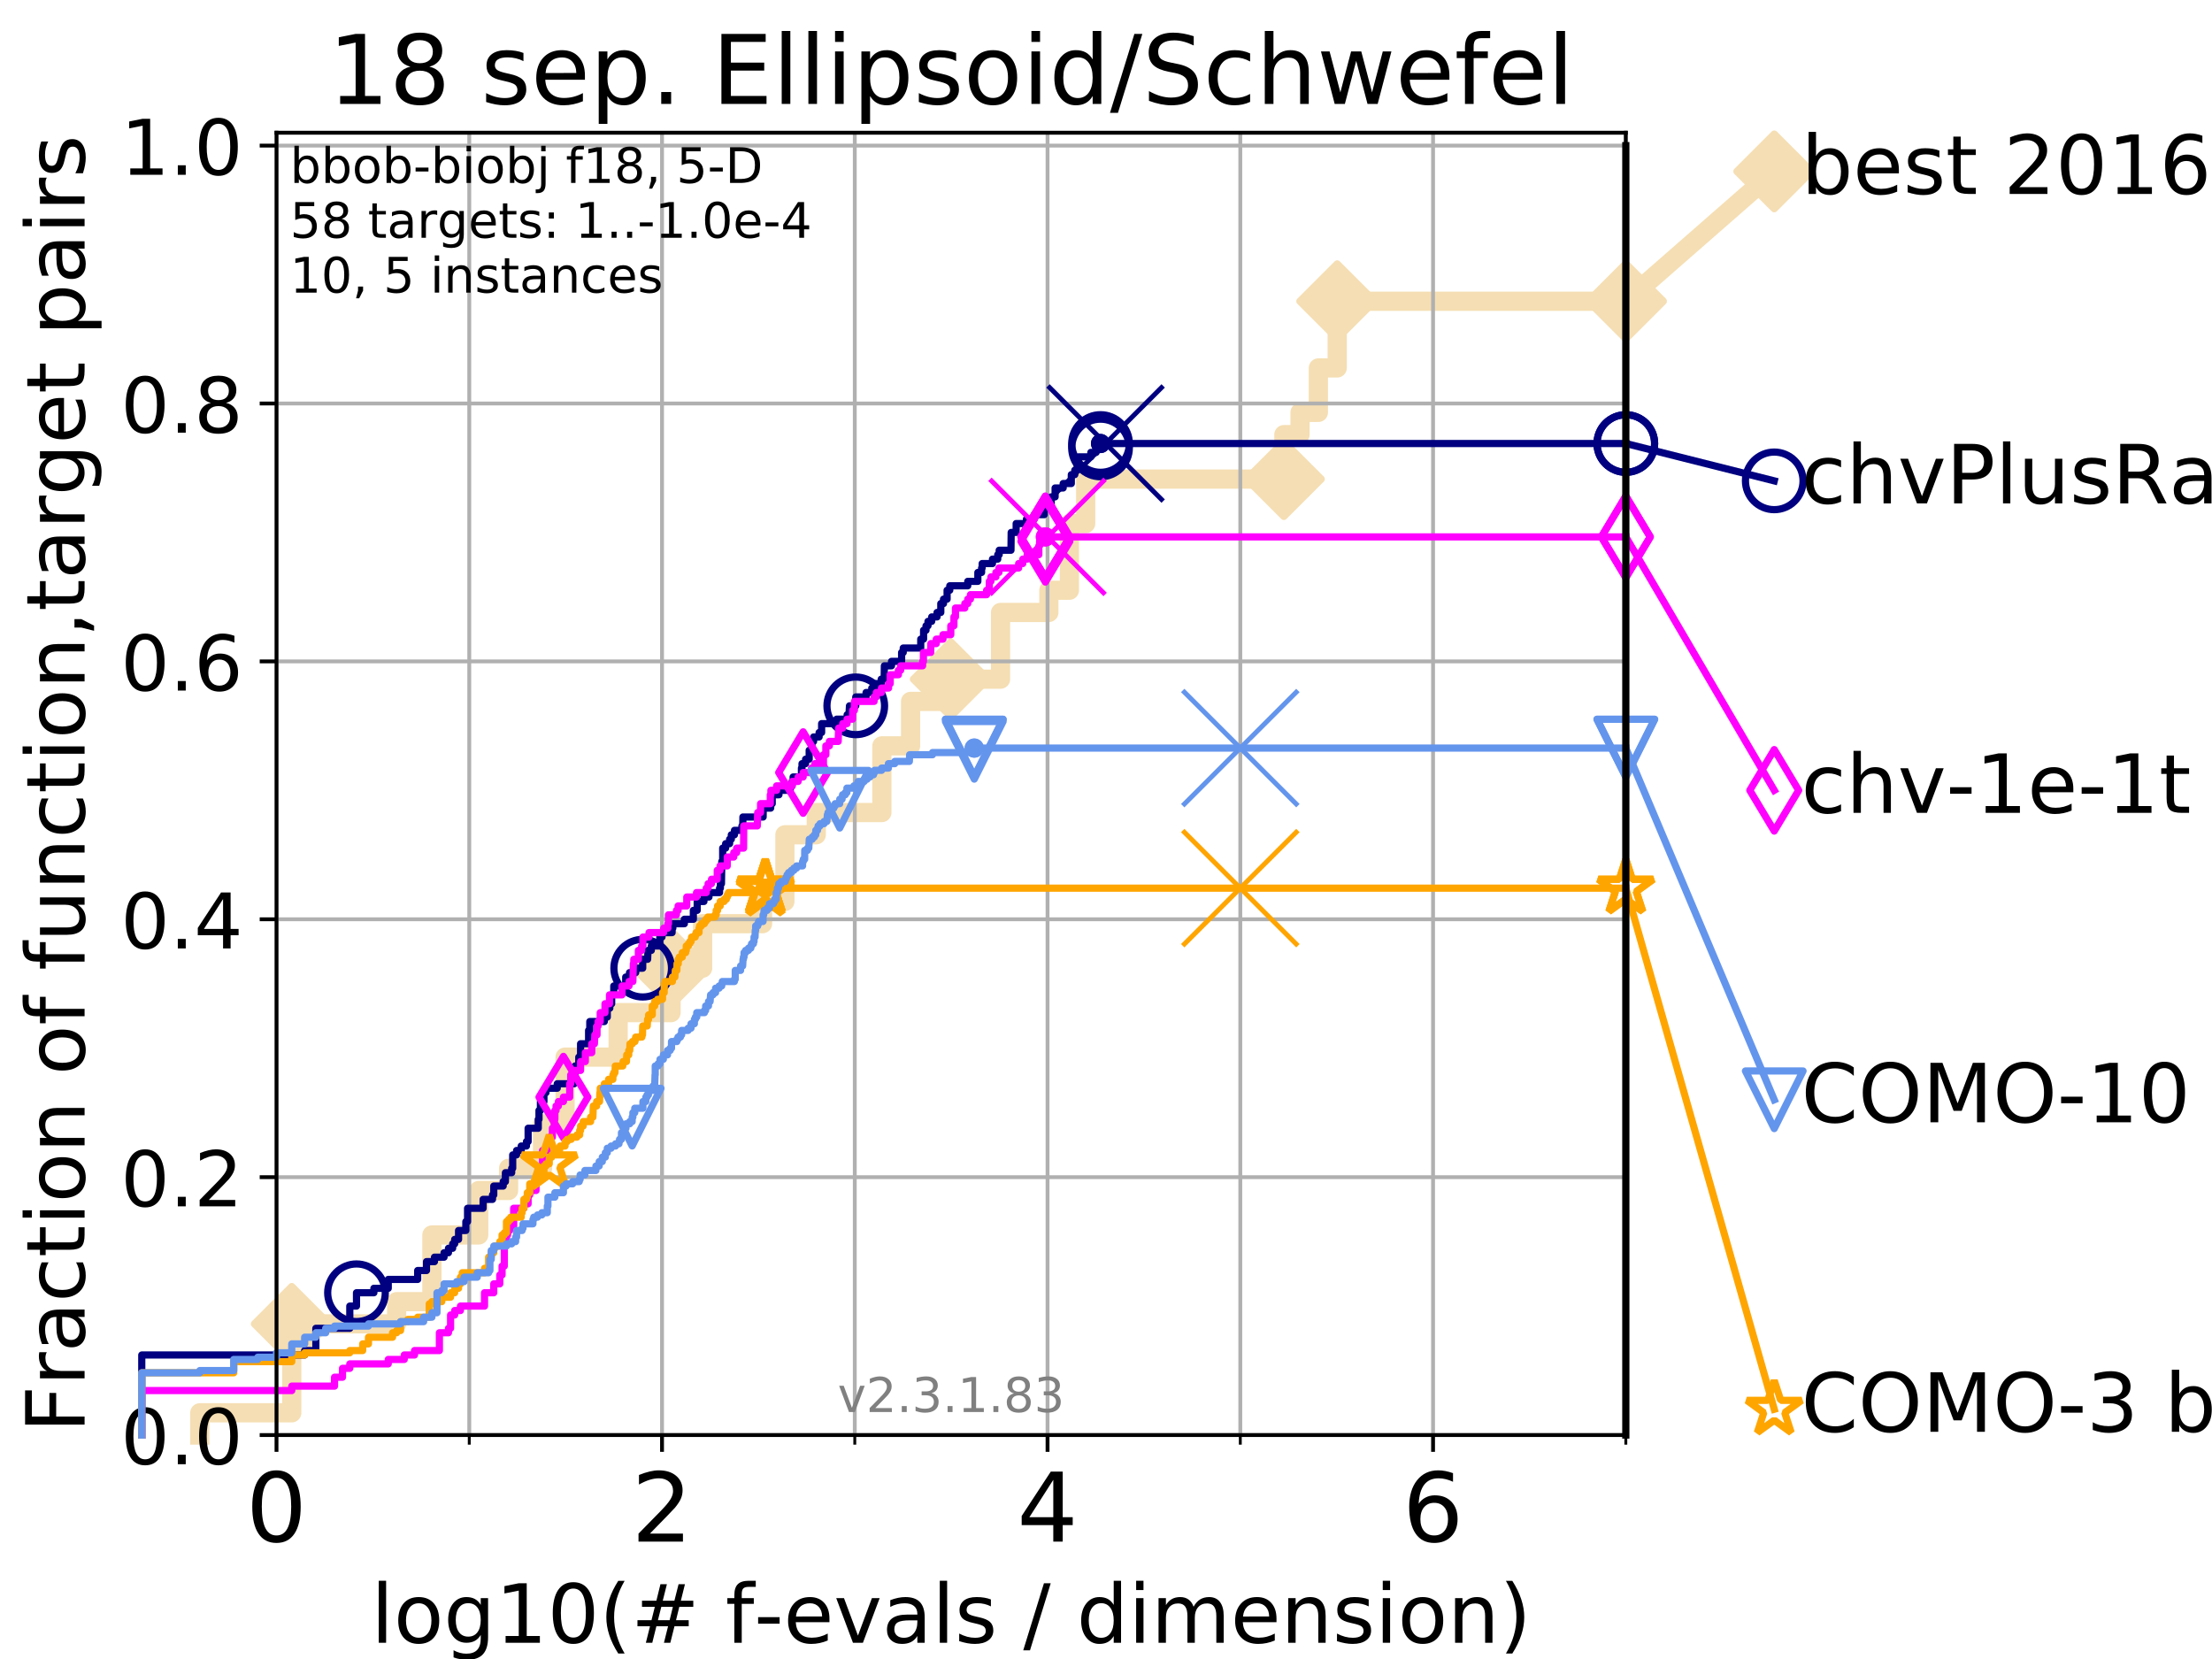 <?xml version="1.0" encoding="utf-8" standalone="no"?>
<!DOCTYPE svg PUBLIC "-//W3C//DTD SVG 1.1//EN"
  "http://www.w3.org/Graphics/SVG/1.1/DTD/svg11.dtd">
<!-- Created with matplotlib (https://matplotlib.org/) -->
<svg height="345.6pt" version="1.1" viewBox="0 0 460.8 345.6" width="460.8pt" xmlns="http://www.w3.org/2000/svg" xmlns:xlink="http://www.w3.org/1999/xlink">
 <defs>
  <style type="text/css">
*{stroke-linecap:butt;stroke-linejoin:round;}
  </style>
 </defs>
 <g id="figure_1">
  <g id="patch_1">
   <path d="M 0 345.6 
L 460.8 345.6 
L 460.8 0 
L 0 0 
z
" style="fill:#ffffff;"/>
  </g>
  <g id="axes_1">
   <g id="patch_2">
    <path d="M 57.6 298.944 
L 338.688 298.944 
L 338.688 27.648 
L 57.6 27.648 
z
" style="fill:#ffffff;"/>
   </g>
   <g id="line2d_1">
    <path d="M 41.621 298.944 
L 41.621 294.313 
L 60.78 294.313 
L 60.78 275.788 
L 82.627 275.788 
L 82.627 271.157 
L 89.973 271.157 
L 89.973 257.263 
L 99.732 257.263 
L 99.732 248.001 
L 105.952 248.001 
L 105.952 243.37 
L 113.023 243.37 
L 113.023 234.107 
L 117.71 234.107 
L 117.71 220.214 
L 128.768 220.214 
L 128.768 210.951 
L 139.794 210.951 
L 139.794 201.689 
L 146.367 201.689 
L 146.367 192.426 
L 158.858 192.426 
L 158.858 187.795 
L 163.51 187.795 
L 163.51 173.901 
L 170.042 173.901 
L 170.042 169.27 
L 183.713 169.27 
L 183.713 155.377 
L 189.691 155.377 
L 189.691 146.114 
L 198.054 146.114 
L 198.054 141.483 
L 208.433 141.483 
L 208.433 127.589 
L 218.499 127.589 
L 218.499 122.958 
L 222.782 122.958 
L 222.782 109.065 
L 226.167 109.065 
L 226.167 99.802 
L 267.454 99.802 
L 267.454 90.54 
L 270.82 90.54 
L 270.82 85.909 
L 274.642 85.909 
L 274.642 76.646 
L 278.566 76.646 
L 278.566 62.753 
L 338.688 62.753 
" style="fill:none;stroke:#f5deb3;stroke-linecap:square;stroke-width:4;"/>
   </g>
   <g id="line2d_2">
    <defs>
     <path d="M 0 7.778 
L 7.778 0 
L 0 -7.778 
L -7.778 0 
z
" id="m5636c7bc53" style="stroke:#f5deb3;stroke-linejoin:miter;stroke-width:1.5;"/>
    </defs>
    <g>
     <use style="fill:#f5deb3;stroke:#f5deb3;stroke-linejoin:miter;stroke-width:1.5;" x="60.78" xlink:href="#m5636c7bc53" y="275.788"/>
     <use style="fill:#f5deb3;stroke:#f5deb3;stroke-linejoin:miter;stroke-width:1.5;" x="139.794" xlink:href="#m5636c7bc53" y="201.689"/>
     <use style="fill:#f5deb3;stroke:#f5deb3;stroke-linejoin:miter;stroke-width:1.5;" x="198.054" xlink:href="#m5636c7bc53" y="141.483"/>
     <use style="fill:#f5deb3;stroke:#f5deb3;stroke-linejoin:miter;stroke-width:1.5;" x="267.454" xlink:href="#m5636c7bc53" y="99.802"/>
     <use style="fill:#f5deb3;stroke:#f5deb3;stroke-linejoin:miter;stroke-width:1.5;" x="278.566" xlink:href="#m5636c7bc53" y="62.753"/>
     <use style="fill:#f5deb3;stroke:#f5deb3;stroke-linejoin:miter;stroke-width:1.5;" x="338.688" xlink:href="#m5636c7bc53" y="62.753"/>
    </g>
   </g>
   <g id="line2d_3">
    <path style="fill:none;stroke:#f5deb3;stroke-linecap:square;stroke-width:4;"/>
    <g/>
   </g>
   <g id="line2d_4">
    <path d="M 338.688 62.753 
L 369.608 35.706 
" style="fill:none;stroke:#f5deb3;stroke-linecap:square;stroke-width:4;"/>
    <g>
     <use style="fill:#f5deb3;stroke:#f5deb3;stroke-linejoin:miter;stroke-width:1.5;" x="338.688" xlink:href="#m5636c7bc53" y="62.753"/>
     <use style="fill:#f5deb3;stroke:#f5deb3;stroke-linejoin:miter;stroke-width:1.5;" x="369.608" xlink:href="#m5636c7bc53" y="35.706"/>
    </g>
   </g>
   <g id="matplotlib.axis_1">
    <g id="xtick_1">
     <g id="line2d_5">
      <path clip-path="url(#pdae3bd60f5)" d="M 57.6 298.944 
L 57.6 27.648 
" style="fill:none;stroke:#b0b0b0;stroke-linecap:square;stroke-width:0.8;"/>
     </g>
     <g id="line2d_6">
      <defs>
       <path d="M 0 0 
L 0 3.5 
" id="m30c52ff326" style="stroke:#000000;stroke-width:0.8;"/>
      </defs>
      <g>
       <use style="stroke:#000000;stroke-width:0.8;" x="57.6" xlink:href="#m30c52ff326" y="298.944"/>
      </g>
     </g>
     <g id="text_1">
      <!-- 0 -->
      <defs>
       <path d="M 31.781 66.406 
Q 24.172 66.406 20.328 58.906 
Q 16.5 51.422 16.5 36.375 
Q 16.5 21.391 20.328 13.891 
Q 24.172 6.391 31.781 6.391 
Q 39.453 6.391 43.281 13.891 
Q 47.125 21.391 47.125 36.375 
Q 47.125 51.422 43.281 58.906 
Q 39.453 66.406 31.781 66.406 
z
M 31.781 74.219 
Q 44.047 74.219 50.516 64.516 
Q 56.984 54.828 56.984 36.375 
Q 56.984 17.969 50.516 8.266 
Q 44.047 -1.422 31.781 -1.422 
Q 19.531 -1.422 13.062 8.266 
Q 6.594 17.969 6.594 36.375 
Q 6.594 54.828 13.062 64.516 
Q 19.531 74.219 31.781 74.219 
z
" id="DejaVuSans-48"/>
      </defs>
      <g transform="translate(51.237 321.141)scale(0.2 -0.2)">
       <use xlink:href="#DejaVuSans-48"/>
      </g>
     </g>
    </g>
    <g id="xtick_2">
     <g id="line2d_7">
      <path clip-path="url(#pdae3bd60f5)" d="M 137.911 298.944 
L 137.911 27.648 
" style="fill:none;stroke:#b0b0b0;stroke-linecap:square;stroke-width:0.8;"/>
     </g>
     <g id="line2d_8">
      <g>
       <use style="stroke:#000000;stroke-width:0.8;" x="137.911" xlink:href="#m30c52ff326" y="298.944"/>
      </g>
     </g>
     <g id="text_2">
      <!-- 2 -->
      <defs>
       <path d="M 19.188 8.297 
L 53.609 8.297 
L 53.609 0 
L 7.328 0 
L 7.328 8.297 
Q 12.938 14.109 22.625 23.891 
Q 32.328 33.688 34.812 36.531 
Q 39.547 41.844 41.422 45.531 
Q 43.312 49.219 43.312 52.781 
Q 43.312 58.594 39.234 62.25 
Q 35.156 65.922 28.609 65.922 
Q 23.969 65.922 18.812 64.312 
Q 13.672 62.703 7.812 59.422 
L 7.812 69.391 
Q 13.766 71.781 18.938 73 
Q 24.125 74.219 28.422 74.219 
Q 39.75 74.219 46.484 68.547 
Q 53.219 62.891 53.219 53.422 
Q 53.219 48.922 51.531 44.891 
Q 49.859 40.875 45.406 35.406 
Q 44.188 33.984 37.641 27.219 
Q 31.109 20.453 19.188 8.297 
z
" id="DejaVuSans-50"/>
      </defs>
      <g transform="translate(131.548 321.141)scale(0.2 -0.2)">
       <use xlink:href="#DejaVuSans-50"/>
      </g>
     </g>
    </g>
    <g id="xtick_3">
     <g id="line2d_9">
      <path clip-path="url(#pdae3bd60f5)" d="M 218.222 298.944 
L 218.222 27.648 
" style="fill:none;stroke:#b0b0b0;stroke-linecap:square;stroke-width:0.8;"/>
     </g>
     <g id="line2d_10">
      <g>
       <use style="stroke:#000000;stroke-width:0.8;" x="218.222" xlink:href="#m30c52ff326" y="298.944"/>
      </g>
     </g>
     <g id="text_3">
      <!-- 4 -->
      <defs>
       <path d="M 37.797 64.312 
L 12.891 25.391 
L 37.797 25.391 
z
M 35.203 72.906 
L 47.609 72.906 
L 47.609 25.391 
L 58.016 25.391 
L 58.016 17.188 
L 47.609 17.188 
L 47.609 0 
L 37.797 0 
L 37.797 17.188 
L 4.891 17.188 
L 4.891 26.703 
z
" id="DejaVuSans-52"/>
      </defs>
      <g transform="translate(211.859 321.141)scale(0.2 -0.2)">
       <use xlink:href="#DejaVuSans-52"/>
      </g>
     </g>
    </g>
    <g id="xtick_4">
     <g id="line2d_11">
      <path clip-path="url(#pdae3bd60f5)" d="M 298.533 298.944 
L 298.533 27.648 
" style="fill:none;stroke:#b0b0b0;stroke-linecap:square;stroke-width:0.8;"/>
     </g>
     <g id="line2d_12">
      <g>
       <use style="stroke:#000000;stroke-width:0.8;" x="298.533" xlink:href="#m30c52ff326" y="298.944"/>
      </g>
     </g>
     <g id="text_4">
      <!-- 6 -->
      <defs>
       <path d="M 33.016 40.375 
Q 26.375 40.375 22.484 35.828 
Q 18.609 31.297 18.609 23.391 
Q 18.609 15.531 22.484 10.953 
Q 26.375 6.391 33.016 6.391 
Q 39.656 6.391 43.531 10.953 
Q 47.406 15.531 47.406 23.391 
Q 47.406 31.297 43.531 35.828 
Q 39.656 40.375 33.016 40.375 
z
M 52.594 71.297 
L 52.594 62.312 
Q 48.875 64.062 45.094 64.984 
Q 41.312 65.922 37.594 65.922 
Q 27.828 65.922 22.672 59.328 
Q 17.531 52.734 16.797 39.406 
Q 19.672 43.656 24.016 45.922 
Q 28.375 48.188 33.594 48.188 
Q 44.578 48.188 50.953 41.516 
Q 57.328 34.859 57.328 23.391 
Q 57.328 12.156 50.688 5.359 
Q 44.047 -1.422 33.016 -1.422 
Q 20.359 -1.422 13.672 8.266 
Q 6.984 17.969 6.984 36.375 
Q 6.984 53.656 15.188 63.938 
Q 23.391 74.219 37.203 74.219 
Q 40.922 74.219 44.703 73.484 
Q 48.484 72.75 52.594 71.297 
z
" id="DejaVuSans-54"/>
      </defs>
      <g transform="translate(292.17 321.141)scale(0.2 -0.2)">
       <use xlink:href="#DejaVuSans-54"/>
      </g>
     </g>
    </g>
    <g id="xtick_5">
     <g id="line2d_13">
      <path clip-path="url(#pdae3bd60f5)" d="M 97.755 298.944 
L 97.755 27.648 
" style="fill:none;stroke:#b0b0b0;stroke-linecap:square;stroke-width:0.8;"/>
     </g>
     <g id="line2d_14">
      <defs>
       <path d="M 0 0 
L 0 2 
" id="m55054655d7" style="stroke:#000000;stroke-width:0.6;"/>
      </defs>
      <g>
       <use style="stroke:#000000;stroke-width:0.6;" x="97.755" xlink:href="#m55054655d7" y="298.944"/>
      </g>
     </g>
    </g>
    <g id="xtick_6">
     <g id="line2d_15">
      <path clip-path="url(#pdae3bd60f5)" d="M 178.066 298.944 
L 178.066 27.648 
" style="fill:none;stroke:#b0b0b0;stroke-linecap:square;stroke-width:0.8;"/>
     </g>
     <g id="line2d_16">
      <g>
       <use style="stroke:#000000;stroke-width:0.6;" x="178.066" xlink:href="#m55054655d7" y="298.944"/>
      </g>
     </g>
    </g>
    <g id="xtick_7">
     <g id="line2d_17">
      <path clip-path="url(#pdae3bd60f5)" d="M 258.377 298.944 
L 258.377 27.648 
" style="fill:none;stroke:#b0b0b0;stroke-linecap:square;stroke-width:0.8;"/>
     </g>
     <g id="line2d_18">
      <g>
       <use style="stroke:#000000;stroke-width:0.6;" x="258.377" xlink:href="#m55054655d7" y="298.944"/>
      </g>
     </g>
    </g>
    <g id="xtick_8">
     <g id="line2d_19">
      <path clip-path="url(#pdae3bd60f5)" d="M 338.688 298.944 
L 338.688 27.648 
" style="fill:none;stroke:#b0b0b0;stroke-linecap:square;stroke-width:0.8;"/>
     </g>
     <g id="line2d_20">
      <g>
       <use style="stroke:#000000;stroke-width:0.6;" x="338.688" xlink:href="#m55054655d7" y="298.944"/>
      </g>
     </g>
    </g>
    <g id="text_5">
     <!-- log10(# f-evals / dimension) -->
     <defs>
      <path d="M 9.422 75.984 
L 18.406 75.984 
L 18.406 0 
L 9.422 0 
z
" id="DejaVuSans-108"/>
      <path d="M 30.609 48.391 
Q 23.391 48.391 19.188 42.75 
Q 14.984 37.109 14.984 27.297 
Q 14.984 17.484 19.156 11.844 
Q 23.344 6.203 30.609 6.203 
Q 37.797 6.203 41.984 11.859 
Q 46.188 17.531 46.188 27.297 
Q 46.188 37.016 41.984 42.703 
Q 37.797 48.391 30.609 48.391 
z
M 30.609 56 
Q 42.328 56 49.016 48.375 
Q 55.719 40.766 55.719 27.297 
Q 55.719 13.875 49.016 6.219 
Q 42.328 -1.422 30.609 -1.422 
Q 18.844 -1.422 12.172 6.219 
Q 5.516 13.875 5.516 27.297 
Q 5.516 40.766 12.172 48.375 
Q 18.844 56 30.609 56 
z
" id="DejaVuSans-111"/>
      <path d="M 45.406 27.984 
Q 45.406 37.75 41.375 43.109 
Q 37.359 48.484 30.078 48.484 
Q 22.859 48.484 18.828 43.109 
Q 14.797 37.75 14.797 27.984 
Q 14.797 18.266 18.828 12.891 
Q 22.859 7.516 30.078 7.516 
Q 37.359 7.516 41.375 12.891 
Q 45.406 18.266 45.406 27.984 
z
M 54.391 6.781 
Q 54.391 -7.172 48.188 -13.984 
Q 42 -20.797 29.203 -20.797 
Q 24.469 -20.797 20.266 -20.094 
Q 16.062 -19.391 12.109 -17.922 
L 12.109 -9.188 
Q 16.062 -11.328 19.922 -12.344 
Q 23.781 -13.375 27.781 -13.375 
Q 36.625 -13.375 41.016 -8.766 
Q 45.406 -4.156 45.406 5.172 
L 45.406 9.625 
Q 42.625 4.781 38.281 2.391 
Q 33.938 0 27.875 0 
Q 17.828 0 11.672 7.656 
Q 5.516 15.328 5.516 27.984 
Q 5.516 40.672 11.672 48.328 
Q 17.828 56 27.875 56 
Q 33.938 56 38.281 53.609 
Q 42.625 51.219 45.406 46.391 
L 45.406 54.688 
L 54.391 54.688 
z
" id="DejaVuSans-103"/>
      <path d="M 12.406 8.297 
L 28.516 8.297 
L 28.516 63.922 
L 10.984 60.406 
L 10.984 69.391 
L 28.422 72.906 
L 38.281 72.906 
L 38.281 8.297 
L 54.391 8.297 
L 54.391 0 
L 12.406 0 
z
" id="DejaVuSans-49"/>
      <path d="M 31 75.875 
Q 24.469 64.656 21.281 53.656 
Q 18.109 42.672 18.109 31.391 
Q 18.109 20.125 21.312 9.062 
Q 24.516 -2 31 -13.188 
L 23.188 -13.188 
Q 15.875 -1.703 12.234 9.375 
Q 8.594 20.453 8.594 31.391 
Q 8.594 42.281 12.203 53.312 
Q 15.828 64.359 23.188 75.875 
z
" id="DejaVuSans-40"/>
      <path d="M 51.125 44 
L 36.922 44 
L 32.812 27.688 
L 47.125 27.688 
z
M 43.797 71.781 
L 38.719 51.516 
L 52.984 51.516 
L 58.109 71.781 
L 65.922 71.781 
L 60.891 51.516 
L 76.125 51.516 
L 76.125 44 
L 58.984 44 
L 54.984 27.688 
L 70.516 27.688 
L 70.516 20.219 
L 53.078 20.219 
L 48 0 
L 40.188 0 
L 45.219 20.219 
L 30.906 20.219 
L 25.875 0 
L 18.016 0 
L 23.094 20.219 
L 7.719 20.219 
L 7.719 27.688 
L 24.906 27.688 
L 29 44 
L 13.281 44 
L 13.281 51.516 
L 30.906 51.516 
L 35.891 71.781 
z
" id="DejaVuSans-35"/>
      <path id="DejaVuSans-32"/>
      <path d="M 37.109 75.984 
L 37.109 68.5 
L 28.516 68.5 
Q 23.688 68.5 21.797 66.547 
Q 19.922 64.594 19.922 59.516 
L 19.922 54.688 
L 34.719 54.688 
L 34.719 47.703 
L 19.922 47.703 
L 19.922 0 
L 10.891 0 
L 10.891 47.703 
L 2.297 47.703 
L 2.297 54.688 
L 10.891 54.688 
L 10.891 58.5 
Q 10.891 67.625 15.141 71.797 
Q 19.391 75.984 28.609 75.984 
z
" id="DejaVuSans-102"/>
      <path d="M 4.891 31.391 
L 31.203 31.391 
L 31.203 23.391 
L 4.891 23.391 
z
" id="DejaVuSans-45"/>
      <path d="M 56.203 29.594 
L 56.203 25.203 
L 14.891 25.203 
Q 15.484 15.922 20.484 11.062 
Q 25.484 6.203 34.422 6.203 
Q 39.594 6.203 44.453 7.469 
Q 49.312 8.734 54.109 11.281 
L 54.109 2.781 
Q 49.266 0.734 44.188 -0.344 
Q 39.109 -1.422 33.891 -1.422 
Q 20.797 -1.422 13.156 6.188 
Q 5.516 13.812 5.516 26.812 
Q 5.516 40.234 12.766 48.109 
Q 20.016 56 32.328 56 
Q 43.359 56 49.781 48.891 
Q 56.203 41.797 56.203 29.594 
z
M 47.219 32.234 
Q 47.125 39.594 43.094 43.984 
Q 39.062 48.391 32.422 48.391 
Q 24.906 48.391 20.391 44.141 
Q 15.875 39.891 15.188 32.172 
z
" id="DejaVuSans-101"/>
      <path d="M 2.984 54.688 
L 12.5 54.688 
L 29.594 8.797 
L 46.688 54.688 
L 56.203 54.688 
L 35.688 0 
L 23.484 0 
z
" id="DejaVuSans-118"/>
      <path d="M 34.281 27.484 
Q 23.391 27.484 19.188 25 
Q 14.984 22.516 14.984 16.5 
Q 14.984 11.719 18.141 8.906 
Q 21.297 6.109 26.703 6.109 
Q 34.188 6.109 38.703 11.406 
Q 43.219 16.703 43.219 25.484 
L 43.219 27.484 
z
M 52.203 31.203 
L 52.203 0 
L 43.219 0 
L 43.219 8.297 
Q 40.141 3.328 35.547 0.953 
Q 30.953 -1.422 24.312 -1.422 
Q 15.922 -1.422 10.953 3.297 
Q 6 8.016 6 15.922 
Q 6 25.141 12.172 29.828 
Q 18.359 34.516 30.609 34.516 
L 43.219 34.516 
L 43.219 35.406 
Q 43.219 41.609 39.141 45 
Q 35.062 48.391 27.688 48.391 
Q 23 48.391 18.547 47.266 
Q 14.109 46.141 10.016 43.891 
L 10.016 52.203 
Q 14.938 54.109 19.578 55.047 
Q 24.219 56 28.609 56 
Q 40.484 56 46.344 49.844 
Q 52.203 43.703 52.203 31.203 
z
" id="DejaVuSans-97"/>
      <path d="M 44.281 53.078 
L 44.281 44.578 
Q 40.484 46.531 36.375 47.5 
Q 32.281 48.484 27.875 48.484 
Q 21.188 48.484 17.844 46.438 
Q 14.5 44.391 14.5 40.281 
Q 14.5 37.156 16.891 35.375 
Q 19.281 33.594 26.516 31.984 
L 29.594 31.297 
Q 39.156 29.25 43.188 25.516 
Q 47.219 21.781 47.219 15.094 
Q 47.219 7.469 41.188 3.016 
Q 35.156 -1.422 24.609 -1.422 
Q 20.219 -1.422 15.453 -0.562 
Q 10.688 0.297 5.422 2 
L 5.422 11.281 
Q 10.406 8.688 15.234 7.391 
Q 20.062 6.109 24.812 6.109 
Q 31.156 6.109 34.562 8.281 
Q 37.984 10.453 37.984 14.406 
Q 37.984 18.062 35.516 20.016 
Q 33.062 21.969 24.703 23.781 
L 21.578 24.516 
Q 13.234 26.266 9.516 29.906 
Q 5.812 33.547 5.812 39.891 
Q 5.812 47.609 11.281 51.797 
Q 16.75 56 26.812 56 
Q 31.781 56 36.172 55.266 
Q 40.578 54.547 44.281 53.078 
z
" id="DejaVuSans-115"/>
      <path d="M 25.391 72.906 
L 33.688 72.906 
L 8.297 -9.281 
L 0 -9.281 
z
" id="DejaVuSans-47"/>
      <path d="M 45.406 46.391 
L 45.406 75.984 
L 54.391 75.984 
L 54.391 0 
L 45.406 0 
L 45.406 8.203 
Q 42.578 3.328 38.25 0.953 
Q 33.938 -1.422 27.875 -1.422 
Q 17.969 -1.422 11.734 6.484 
Q 5.516 14.406 5.516 27.297 
Q 5.516 40.188 11.734 48.094 
Q 17.969 56 27.875 56 
Q 33.938 56 38.25 53.625 
Q 42.578 51.266 45.406 46.391 
z
M 14.797 27.297 
Q 14.797 17.391 18.875 11.75 
Q 22.953 6.109 30.078 6.109 
Q 37.203 6.109 41.297 11.75 
Q 45.406 17.391 45.406 27.297 
Q 45.406 37.203 41.297 42.844 
Q 37.203 48.484 30.078 48.484 
Q 22.953 48.484 18.875 42.844 
Q 14.797 37.203 14.797 27.297 
z
" id="DejaVuSans-100"/>
      <path d="M 9.422 54.688 
L 18.406 54.688 
L 18.406 0 
L 9.422 0 
z
M 9.422 75.984 
L 18.406 75.984 
L 18.406 64.594 
L 9.422 64.594 
z
" id="DejaVuSans-105"/>
      <path d="M 52 44.188 
Q 55.375 50.25 60.062 53.125 
Q 64.75 56 71.094 56 
Q 79.641 56 84.281 50.016 
Q 88.922 44.047 88.922 33.016 
L 88.922 0 
L 79.891 0 
L 79.891 32.719 
Q 79.891 40.578 77.094 44.375 
Q 74.312 48.188 68.609 48.188 
Q 61.625 48.188 57.562 43.547 
Q 53.516 38.922 53.516 30.906 
L 53.516 0 
L 44.484 0 
L 44.484 32.719 
Q 44.484 40.625 41.703 44.406 
Q 38.922 48.188 33.109 48.188 
Q 26.219 48.188 22.156 43.531 
Q 18.109 38.875 18.109 30.906 
L 18.109 0 
L 9.078 0 
L 9.078 54.688 
L 18.109 54.688 
L 18.109 46.188 
Q 21.188 51.219 25.484 53.609 
Q 29.781 56 35.688 56 
Q 41.656 56 45.828 52.969 
Q 50 49.953 52 44.188 
z
" id="DejaVuSans-109"/>
      <path d="M 54.891 33.016 
L 54.891 0 
L 45.906 0 
L 45.906 32.719 
Q 45.906 40.484 42.875 44.328 
Q 39.844 48.188 33.797 48.188 
Q 26.516 48.188 22.312 43.547 
Q 18.109 38.922 18.109 30.906 
L 18.109 0 
L 9.078 0 
L 9.078 54.688 
L 18.109 54.688 
L 18.109 46.188 
Q 21.344 51.125 25.703 53.562 
Q 30.078 56 35.797 56 
Q 45.219 56 50.047 50.172 
Q 54.891 44.344 54.891 33.016 
z
" id="DejaVuSans-110"/>
      <path d="M 8.016 75.875 
L 15.828 75.875 
Q 23.141 64.359 26.781 53.312 
Q 30.422 42.281 30.422 31.391 
Q 30.422 20.453 26.781 9.375 
Q 23.141 -1.703 15.828 -13.188 
L 8.016 -13.188 
Q 14.5 -2 17.703 9.062 
Q 20.906 20.125 20.906 31.391 
Q 20.906 42.672 17.703 53.656 
Q 14.5 64.656 8.016 75.875 
z
" id="DejaVuSans-41"/>
     </defs>
     <g transform="translate(77.303 342.218)scale(0.17 -0.17)">
      <use xlink:href="#DejaVuSans-108"/>
      <use x="27.783" xlink:href="#DejaVuSans-111"/>
      <use x="88.965" xlink:href="#DejaVuSans-103"/>
      <use x="152.441" xlink:href="#DejaVuSans-49"/>
      <use x="216.064" xlink:href="#DejaVuSans-48"/>
      <use x="279.688" xlink:href="#DejaVuSans-40"/>
      <use x="318.701" xlink:href="#DejaVuSans-35"/>
      <use x="402.49" xlink:href="#DejaVuSans-32"/>
      <use x="434.277" xlink:href="#DejaVuSans-102"/>
      <use x="469.404" xlink:href="#DejaVuSans-45"/>
      <use x="505.488" xlink:href="#DejaVuSans-101"/>
      <use x="567.012" xlink:href="#DejaVuSans-118"/>
      <use x="626.191" xlink:href="#DejaVuSans-97"/>
      <use x="687.471" xlink:href="#DejaVuSans-108"/>
      <use x="715.254" xlink:href="#DejaVuSans-115"/>
      <use x="767.354" xlink:href="#DejaVuSans-32"/>
      <use x="799.141" xlink:href="#DejaVuSans-47"/>
      <use x="832.832" xlink:href="#DejaVuSans-32"/>
      <use x="864.619" xlink:href="#DejaVuSans-100"/>
      <use x="928.096" xlink:href="#DejaVuSans-105"/>
      <use x="955.879" xlink:href="#DejaVuSans-109"/>
      <use x="1053.291" xlink:href="#DejaVuSans-101"/>
      <use x="1114.814" xlink:href="#DejaVuSans-110"/>
      <use x="1178.193" xlink:href="#DejaVuSans-115"/>
      <use x="1230.293" xlink:href="#DejaVuSans-105"/>
      <use x="1258.076" xlink:href="#DejaVuSans-111"/>
      <use x="1319.258" xlink:href="#DejaVuSans-110"/>
      <use x="1382.637" xlink:href="#DejaVuSans-41"/>
     </g>
    </g>
   </g>
   <g id="matplotlib.axis_2">
    <g id="ytick_1">
     <g id="line2d_21">
      <path clip-path="url(#pdae3bd60f5)" d="M 57.6 298.944 
L 338.688 298.944 
" style="fill:none;stroke:#b0b0b0;stroke-linecap:square;stroke-width:0.8;"/>
     </g>
     <g id="line2d_22">
      <defs>
       <path d="M 0 0 
L -3.5 0 
" id="m587b7298a1" style="stroke:#000000;stroke-width:0.8;"/>
      </defs>
      <g>
       <use style="stroke:#000000;stroke-width:0.8;" x="57.6" xlink:href="#m587b7298a1" y="298.944"/>
      </g>
     </g>
     <g id="text_6">
      <!-- 0.0 -->
      <defs>
       <path d="M 10.688 12.406 
L 21 12.406 
L 21 0 
L 10.688 0 
z
" id="DejaVuSans-46"/>
      </defs>
      <g transform="translate(25.155 305.023)scale(0.16 -0.16)">
       <use xlink:href="#DejaVuSans-48"/>
       <use x="63.623" xlink:href="#DejaVuSans-46"/>
       <use x="95.41" xlink:href="#DejaVuSans-48"/>
      </g>
     </g>
    </g>
    <g id="ytick_2">
     <g id="line2d_23">
      <path clip-path="url(#pdae3bd60f5)" d="M 57.6 245.222 
L 338.688 245.222 
" style="fill:none;stroke:#b0b0b0;stroke-linecap:square;stroke-width:0.8;"/>
     </g>
     <g id="line2d_24">
      <g>
       <use style="stroke:#000000;stroke-width:0.8;" x="57.6" xlink:href="#m587b7298a1" y="245.222"/>
      </g>
     </g>
     <g id="text_7">
      <!-- 0.2 -->
      <g transform="translate(25.155 251.301)scale(0.16 -0.16)">
       <use xlink:href="#DejaVuSans-48"/>
       <use x="63.623" xlink:href="#DejaVuSans-46"/>
       <use x="95.41" xlink:href="#DejaVuSans-50"/>
      </g>
     </g>
    </g>
    <g id="ytick_3">
     <g id="line2d_25">
      <path clip-path="url(#pdae3bd60f5)" d="M 57.6 191.5 
L 338.688 191.5 
" style="fill:none;stroke:#b0b0b0;stroke-linecap:square;stroke-width:0.8;"/>
     </g>
     <g id="line2d_26">
      <g>
       <use style="stroke:#000000;stroke-width:0.8;" x="57.6" xlink:href="#m587b7298a1" y="191.5"/>
      </g>
     </g>
     <g id="text_8">
      <!-- 0.4 -->
      <g transform="translate(25.155 197.579)scale(0.16 -0.16)">
       <use xlink:href="#DejaVuSans-48"/>
       <use x="63.623" xlink:href="#DejaVuSans-46"/>
       <use x="95.41" xlink:href="#DejaVuSans-52"/>
      </g>
     </g>
    </g>
    <g id="ytick_4">
     <g id="line2d_27">
      <path clip-path="url(#pdae3bd60f5)" d="M 57.6 137.778 
L 338.688 137.778 
" style="fill:none;stroke:#b0b0b0;stroke-linecap:square;stroke-width:0.8;"/>
     </g>
     <g id="line2d_28">
      <g>
       <use style="stroke:#000000;stroke-width:0.8;" x="57.6" xlink:href="#m587b7298a1" y="137.778"/>
      </g>
     </g>
     <g id="text_9">
      <!-- 0.6 -->
      <g transform="translate(25.155 143.857)scale(0.16 -0.16)">
       <use xlink:href="#DejaVuSans-48"/>
       <use x="63.623" xlink:href="#DejaVuSans-46"/>
       <use x="95.41" xlink:href="#DejaVuSans-54"/>
      </g>
     </g>
    </g>
    <g id="ytick_5">
     <g id="line2d_29">
      <path clip-path="url(#pdae3bd60f5)" d="M 57.6 84.056 
L 338.688 84.056 
" style="fill:none;stroke:#b0b0b0;stroke-linecap:square;stroke-width:0.8;"/>
     </g>
     <g id="line2d_30">
      <g>
       <use style="stroke:#000000;stroke-width:0.8;" x="57.6" xlink:href="#m587b7298a1" y="84.056"/>
      </g>
     </g>
     <g id="text_10">
      <!-- 0.8 -->
      <defs>
       <path d="M 31.781 34.625 
Q 24.75 34.625 20.719 30.859 
Q 16.703 27.094 16.703 20.516 
Q 16.703 13.922 20.719 10.156 
Q 24.75 6.391 31.781 6.391 
Q 38.812 6.391 42.859 10.172 
Q 46.922 13.969 46.922 20.516 
Q 46.922 27.094 42.891 30.859 
Q 38.875 34.625 31.781 34.625 
z
M 21.922 38.812 
Q 15.578 40.375 12.031 44.719 
Q 8.5 49.078 8.5 55.328 
Q 8.5 64.062 14.719 69.141 
Q 20.953 74.219 31.781 74.219 
Q 42.672 74.219 48.875 69.141 
Q 55.078 64.062 55.078 55.328 
Q 55.078 49.078 51.531 44.719 
Q 48 40.375 41.703 38.812 
Q 48.828 37.156 52.797 32.312 
Q 56.781 27.484 56.781 20.516 
Q 56.781 9.906 50.312 4.234 
Q 43.844 -1.422 31.781 -1.422 
Q 19.734 -1.422 13.25 4.234 
Q 6.781 9.906 6.781 20.516 
Q 6.781 27.484 10.781 32.312 
Q 14.797 37.156 21.922 38.812 
z
M 18.312 54.391 
Q 18.312 48.734 21.844 45.562 
Q 25.391 42.391 31.781 42.391 
Q 38.141 42.391 41.719 45.562 
Q 45.312 48.734 45.312 54.391 
Q 45.312 60.062 41.719 63.234 
Q 38.141 66.406 31.781 66.406 
Q 25.391 66.406 21.844 63.234 
Q 18.312 60.062 18.312 54.391 
z
" id="DejaVuSans-56"/>
      </defs>
      <g transform="translate(25.155 90.135)scale(0.16 -0.16)">
       <use xlink:href="#DejaVuSans-48"/>
       <use x="63.623" xlink:href="#DejaVuSans-46"/>
       <use x="95.41" xlink:href="#DejaVuSans-56"/>
      </g>
     </g>
    </g>
    <g id="ytick_6">
     <g id="line2d_31">
      <path clip-path="url(#pdae3bd60f5)" d="M 57.6 30.334 
L 338.688 30.334 
" style="fill:none;stroke:#b0b0b0;stroke-linecap:square;stroke-width:0.8;"/>
     </g>
     <g id="line2d_32">
      <g>
       <use style="stroke:#000000;stroke-width:0.8;" x="57.6" xlink:href="#m587b7298a1" y="30.334"/>
      </g>
     </g>
     <g id="text_11">
      <!-- 1.0 -->
      <g transform="translate(25.155 36.413)scale(0.16 -0.16)">
       <use xlink:href="#DejaVuSans-49"/>
       <use x="63.623" xlink:href="#DejaVuSans-46"/>
       <use x="95.41" xlink:href="#DejaVuSans-48"/>
      </g>
     </g>
    </g>
    <g id="text_12">
     <!-- Fraction of function,target pairs -->
     <defs>
      <path d="M 9.812 72.906 
L 51.703 72.906 
L 51.703 64.594 
L 19.672 64.594 
L 19.672 43.109 
L 48.578 43.109 
L 48.578 34.812 
L 19.672 34.812 
L 19.672 0 
L 9.812 0 
z
" id="DejaVuSans-70"/>
      <path d="M 41.109 46.297 
Q 39.594 47.172 37.812 47.578 
Q 36.031 48 33.891 48 
Q 26.266 48 22.188 43.047 
Q 18.109 38.094 18.109 28.812 
L 18.109 0 
L 9.078 0 
L 9.078 54.688 
L 18.109 54.688 
L 18.109 46.188 
Q 20.953 51.172 25.484 53.578 
Q 30.031 56 36.531 56 
Q 37.453 56 38.578 55.875 
Q 39.703 55.766 41.062 55.516 
z
" id="DejaVuSans-114"/>
      <path d="M 48.781 52.594 
L 48.781 44.188 
Q 44.969 46.297 41.141 47.344 
Q 37.312 48.391 33.406 48.391 
Q 24.656 48.391 19.812 42.844 
Q 14.984 37.312 14.984 27.297 
Q 14.984 17.281 19.812 11.734 
Q 24.656 6.203 33.406 6.203 
Q 37.312 6.203 41.141 7.25 
Q 44.969 8.297 48.781 10.406 
L 48.781 2.094 
Q 45.016 0.344 40.984 -0.531 
Q 36.969 -1.422 32.422 -1.422 
Q 20.062 -1.422 12.781 6.344 
Q 5.516 14.109 5.516 27.297 
Q 5.516 40.672 12.859 48.328 
Q 20.219 56 33.016 56 
Q 37.156 56 41.109 55.141 
Q 45.062 54.297 48.781 52.594 
z
" id="DejaVuSans-99"/>
      <path d="M 18.312 70.219 
L 18.312 54.688 
L 36.812 54.688 
L 36.812 47.703 
L 18.312 47.703 
L 18.312 18.016 
Q 18.312 11.328 20.141 9.422 
Q 21.969 7.516 27.594 7.516 
L 36.812 7.516 
L 36.812 0 
L 27.594 0 
Q 17.188 0 13.234 3.875 
Q 9.281 7.766 9.281 18.016 
L 9.281 47.703 
L 2.688 47.703 
L 2.688 54.688 
L 9.281 54.688 
L 9.281 70.219 
z
" id="DejaVuSans-116"/>
      <path d="M 8.5 21.578 
L 8.5 54.688 
L 17.484 54.688 
L 17.484 21.922 
Q 17.484 14.156 20.5 10.266 
Q 23.531 6.391 29.594 6.391 
Q 36.859 6.391 41.078 11.031 
Q 45.312 15.672 45.312 23.688 
L 45.312 54.688 
L 54.297 54.688 
L 54.297 0 
L 45.312 0 
L 45.312 8.406 
Q 42.047 3.422 37.719 1 
Q 33.406 -1.422 27.688 -1.422 
Q 18.266 -1.422 13.375 4.438 
Q 8.5 10.297 8.5 21.578 
z
M 31.109 56 
z
" id="DejaVuSans-117"/>
      <path d="M 11.719 12.406 
L 22.016 12.406 
L 22.016 4 
L 14.016 -11.625 
L 7.719 -11.625 
L 11.719 4 
z
" id="DejaVuSans-44"/>
      <path d="M 18.109 8.203 
L 18.109 -20.797 
L 9.078 -20.797 
L 9.078 54.688 
L 18.109 54.688 
L 18.109 46.391 
Q 20.953 51.266 25.266 53.625 
Q 29.594 56 35.594 56 
Q 45.562 56 51.781 48.094 
Q 58.016 40.188 58.016 27.297 
Q 58.016 14.406 51.781 6.484 
Q 45.562 -1.422 35.594 -1.422 
Q 29.594 -1.422 25.266 0.953 
Q 20.953 3.328 18.109 8.203 
z
M 48.688 27.297 
Q 48.688 37.203 44.609 42.844 
Q 40.531 48.484 33.406 48.484 
Q 26.266 48.484 22.188 42.844 
Q 18.109 37.203 18.109 27.297 
Q 18.109 17.391 22.188 11.75 
Q 26.266 6.109 33.406 6.109 
Q 40.531 6.109 44.609 11.75 
Q 48.688 17.391 48.688 27.297 
z
" id="DejaVuSans-112"/>
     </defs>
     <g transform="translate(17.62 298.435)rotate(-90)scale(0.17 -0.17)">
      <use xlink:href="#DejaVuSans-70"/>
      <use x="57.41" xlink:href="#DejaVuSans-114"/>
      <use x="98.523" xlink:href="#DejaVuSans-97"/>
      <use x="159.803" xlink:href="#DejaVuSans-99"/>
      <use x="214.783" xlink:href="#DejaVuSans-116"/>
      <use x="253.992" xlink:href="#DejaVuSans-105"/>
      <use x="281.775" xlink:href="#DejaVuSans-111"/>
      <use x="342.957" xlink:href="#DejaVuSans-110"/>
      <use x="406.336" xlink:href="#DejaVuSans-32"/>
      <use x="438.123" xlink:href="#DejaVuSans-111"/>
      <use x="499.305" xlink:href="#DejaVuSans-102"/>
      <use x="534.51" xlink:href="#DejaVuSans-32"/>
      <use x="566.297" xlink:href="#DejaVuSans-102"/>
      <use x="601.502" xlink:href="#DejaVuSans-117"/>
      <use x="664.881" xlink:href="#DejaVuSans-110"/>
      <use x="728.26" xlink:href="#DejaVuSans-99"/>
      <use x="783.24" xlink:href="#DejaVuSans-116"/>
      <use x="822.449" xlink:href="#DejaVuSans-105"/>
      <use x="850.232" xlink:href="#DejaVuSans-111"/>
      <use x="911.414" xlink:href="#DejaVuSans-110"/>
      <use x="974.793" xlink:href="#DejaVuSans-44"/>
      <use x="1006.58" xlink:href="#DejaVuSans-116"/>
      <use x="1045.789" xlink:href="#DejaVuSans-97"/>
      <use x="1107.068" xlink:href="#DejaVuSans-114"/>
      <use x="1148.166" xlink:href="#DejaVuSans-103"/>
      <use x="1211.643" xlink:href="#DejaVuSans-101"/>
      <use x="1273.166" xlink:href="#DejaVuSans-116"/>
      <use x="1312.375" xlink:href="#DejaVuSans-32"/>
      <use x="1344.162" xlink:href="#DejaVuSans-112"/>
      <use x="1407.639" xlink:href="#DejaVuSans-97"/>
      <use x="1468.918" xlink:href="#DejaVuSans-105"/>
      <use x="1496.701" xlink:href="#DejaVuSans-114"/>
      <use x="1537.814" xlink:href="#DejaVuSans-115"/>
     </g>
    </g>
   </g>
   <g id="line2d_33">
    <defs>
     <path d="M 0 1.5 
C 0.398 1.5 0.779 1.342 1.061 1.061 
C 1.342 0.779 1.5 0.398 1.5 0 
C 1.5 -0.398 1.342 -0.779 1.061 -1.061 
C 0.779 -1.342 0.398 -1.5 0 -1.5 
C -0.398 -1.5 -0.779 -1.342 -1.061 -1.061 
C -1.342 -0.779 -1.5 -0.398 -1.5 0 
C -1.5 0.398 -1.342 0.779 -1.061 1.061 
C -0.779 1.342 -0.398 1.5 0 1.5 
z
" id="mf8019adefd" style="stroke:#f5deb3;"/>
    </defs>
    <g>
     <use style="fill:#f5deb3;stroke:#f5deb3;" x="278.566" xlink:href="#mf8019adefd" y="62.753"/>
     <use style="fill:#f5deb3;stroke:#f5deb3;" x="278.566" xlink:href="#mf8019adefd" y="62.753"/>
    </g>
   </g>
   <g id="line2d_34">
    <defs>
     <path d="M 0 1.5 
C 0.398 1.5 0.779 1.342 1.061 1.061 
C 1.342 0.779 1.5 0.398 1.5 0 
C 1.5 -0.398 1.342 -0.779 1.061 -1.061 
C 0.779 -1.342 0.398 -1.5 0 -1.5 
C -0.398 -1.5 -0.779 -1.342 -1.061 -1.061 
C -1.342 -0.779 -1.5 -0.398 -1.5 0 
C -1.5 0.398 -1.342 0.779 -1.061 1.061 
C -0.779 1.342 -0.398 1.5 0 1.5 
z
" id="m6fc432bcf1" style="stroke:#000080;"/>
    </defs>
    <g>
     <use style="fill:#000080;stroke:#000080;" x="229.26" xlink:href="#m6fc432bcf1" y="92.392"/>
     <use style="fill:#000080;stroke:#000080;" x="229.26" xlink:href="#m6fc432bcf1" y="92.392"/>
    </g>
   </g>
   <g id="line2d_35">
    <path d="M 29.533 298.944 
L 29.533 282.272 
L 63.468 282.272 
L 63.468 281.345 
L 65.797 281.345 
L 65.797 276.714 
L 72.868 276.714 
L 72.868 272.083 
L 74.263 272.083 
L 74.263 269.304 
L 77.885 269.304 
L 77.885 268.378 
L 80.881 268.378 
L 80.881 266.526 
L 87.01 266.526 
L 87.01 264.673 
L 88.847 264.673 
L 88.847 262.821 
L 90.509 262.821 
L 90.509 261.894 
L 92.504 261.894 
L 92.504 260.968 
L 93.422 260.968 
L 93.422 260.042 
L 94.295 260.042 
L 94.295 259.116 
L 94.715 259.116 
L 94.715 258.189 
L 95.526 258.189 
L 95.526 256.337 
L 97.044 256.337 
L 97.044 254.484 
L 97.403 254.484 
L 97.403 251.706 
L 100.642 251.706 
L 100.642 249.853 
L 102.597 249.853 
L 102.597 248.927 
L 102.859 248.927 
L 102.859 247.075 
L 104.826 247.075 
L 104.826 246.148 
L 105.285 246.148 
L 105.285 244.296 
L 106.594 244.296 
L 106.594 243.37 
L 106.803 243.37 
L 106.803 240.591 
L 107.614 240.591 
L 107.614 239.665 
L 108.578 239.665 
L 108.578 238.738 
L 109.668 238.738 
L 109.668 237.812 
L 110.017 237.812 
L 110.017 235.033 
L 112.128 235.033 
L 112.128 233.181 
L 112.281 233.181 
L 112.281 231.328 
L 112.581 231.328 
L 112.581 229.476 
L 113.311 229.476 
L 113.311 227.623 
L 113.735 227.623 
L 113.735 226.697 
L 116.081 226.697 
L 116.081 225.771 
L 119.603 225.771 
L 119.603 223.918 
L 119.801 223.918 
L 119.801 222.066 
L 120.572 222.066 
L 120.572 220.214 
L 120.945 220.214 
L 120.945 217.435 
L 122.615 217.435 
L 122.615 214.656 
L 122.865 214.656 
L 122.865 212.804 
L 125.892 212.804 
L 125.892 211.877 
L 126.507 211.877 
L 126.507 210.025 
L 127.035 210.025 
L 127.035 209.099 
L 127.421 209.099 
L 127.421 207.246 
L 127.861 207.246 
L 127.861 205.394 
L 130.345 205.394 
L 130.345 203.541 
L 131.134 203.541 
L 131.134 202.615 
L 132.423 202.615 
L 132.423 201.689 
L 133.888 201.689 
L 133.888 199.836 
L 134.912 199.836 
L 134.994 197.984 
L 135.682 197.984 
L 135.682 197.057 
L 137.451 197.057 
L 137.451 195.205 
L 137.911 195.205 
L 137.911 194.279 
L 140.011 194.279 
L 140.011 193.353 
L 140.165 193.353 
L 140.165 192.426 
L 142.567 192.426 
L 142.567 191.5 
L 144.439 191.5 
L 144.439 189.648 
L 145.236 189.648 
L 145.236 187.795 
L 146.644 187.795 
L 146.644 186.869 
L 147.69 186.869 
L 147.69 185.943 
L 149.894 185.943 
L 149.894 185.016 
L 150.068 185.016 
L 150.068 184.09 
L 150.293 184.09 
L 150.361 179.459 
L 150.548 179.459 
L 150.548 176.68 
L 151.162 176.68 
L 151.162 175.754 
L 151.991 175.754 
L 151.991 174.828 
L 152.345 174.828 
L 152.345 173.901 
L 153.003 173.901 
L 153.003 172.975 
L 154.561 172.975 
L 154.561 172.049 
L 154.735 172.049 
L 154.761 170.196 
L 158.973 170.196 
L 158.994 168.344 
L 160.547 168.344 
L 160.547 167.418 
L 160.868 167.418 
L 160.868 165.565 
L 162.269 165.565 
L 162.269 164.639 
L 164.622 164.639 
L 164.622 163.713 
L 165.01 163.713 
L 165.01 162.787 
L 165.223 162.787 
L 165.223 161.86 
L 166.955 161.86 
L 166.955 160.008 
L 167.073 160.008 
L 167.073 159.082 
L 167.817 159.082 
L 167.817 158.155 
L 168.567 158.155 
L 168.567 156.303 
L 169.14 156.303 
L 169.14 154.45 
L 169.486 154.45 
L 169.486 153.524 
L 170.634 153.524 
L 170.634 152.598 
L 171.16 152.598 
L 171.16 150.745 
L 174.283 150.745 
L 174.283 149.819 
L 176.475 149.819 
L 176.475 148.893 
L 176.857 148.893 
L 176.961 147.04 
L 178.271 147.04 
L 178.271 145.188 
L 180.419 145.188 
L 180.419 144.262 
L 181.605 144.262 
L 181.605 143.336 
L 182.292 143.336 
L 182.292 142.409 
L 183.572 142.409 
L 183.572 141.483 
L 184.191 141.483 
L 184.228 138.704 
L 185.716 138.704 
L 185.716 137.778 
L 187.822 137.778 
L 187.822 135.926 
L 188.159 135.926 
L 188.159 134.999 
L 191.802 134.999 
L 191.807 133.147 
L 192.398 133.147 
L 192.398 131.294 
L 192.906 131.294 
L 192.906 130.368 
L 193.316 130.368 
L 193.316 129.442 
L 194.09 129.442 
L 194.09 128.516 
L 195.202 128.516 
L 195.202 127.589 
L 195.985 127.589 
L 195.985 125.737 
L 196.551 125.737 
L 196.551 124.811 
L 197.298 124.811 
L 197.298 122.958 
L 197.854 122.958 
L 197.854 122.032 
L 201.6 122.032 
L 201.6 121.106 
L 203.704 121.106 
L 203.704 119.253 
L 204.483 119.253 
L 204.483 118.327 
L 204.601 118.327 
L 204.601 117.401 
L 206.748 117.401 
L 206.748 116.475 
L 207.848 116.475 
L 207.848 115.548 
L 208.149 115.548 
L 208.149 114.622 
L 210.605 114.622 
L 210.647 110.917 
L 211.686 110.917 
L 211.686 109.065 
L 213.832 109.065 
L 213.832 108.138 
L 215.448 108.138 
L 215.448 107.212 
L 217.537 107.212 
L 217.537 105.36 
L 218.991 105.36 
L 218.991 103.507 
L 219.798 103.507 
L 219.798 101.655 
L 221.478 101.655 
L 221.478 100.728 
L 223.174 100.728 
L 223.174 98.876 
L 223.895 98.876 
L 223.895 97.95 
L 224.407 97.95 
L 224.407 97.023 
L 224.669 97.023 
L 224.669 95.171 
L 227.245 95.171 
L 227.245 94.245 
L 228.343 94.245 
L 228.343 93.318 
L 229.26 93.318 
L 229.26 92.392 
L 338.688 92.392 
L 338.688 92.392 
" style="fill:none;stroke:#000080;stroke-linecap:square;stroke-width:1.5;"/>
   </g>
   <g id="line2d_36">
    <defs>
     <path d="M 0 6 
C 1.591 6 3.117 5.368 4.243 4.243 
C 5.368 3.117 6 1.591 6 0 
C 6 -1.591 5.368 -3.117 4.243 -4.243 
C 3.117 -5.368 1.591 -6 0 -6 
C -1.591 -6 -3.117 -5.368 -4.243 -4.243 
C -5.368 -3.117 -6 -1.591 -6 0 
C -6 1.591 -5.368 3.117 -4.243 4.243 
C -3.117 5.368 -1.591 6 0 6 
z
" id="m3e76394828" style="stroke:#000080;stroke-width:1.5;"/>
    </defs>
    <g>
     <use style="fill-opacity:0;stroke:#000080;stroke-width:1.5;" x="74.263" xlink:href="#m3e76394828" y="269.304"/>
     <use style="fill-opacity:0;stroke:#000080;stroke-width:1.5;" x="133.888" xlink:href="#m3e76394828" y="201.689"/>
     <use style="fill-opacity:0;stroke:#000080;stroke-width:1.5;" x="178.271" xlink:href="#m3e76394828" y="147.04"/>
     <use style="fill-opacity:0;stroke:#000080;stroke-width:1.5;" x="229.26" xlink:href="#m3e76394828" y="93.318"/>
     <use style="fill-opacity:0;stroke:#000080;stroke-width:1.5;" x="229.26" xlink:href="#m3e76394828" y="92.392"/>
     <use style="fill-opacity:0;stroke:#000080;stroke-width:1.5;" x="338.688" xlink:href="#m3e76394828" y="92.392"/>
    </g>
   </g>
   <g id="line2d_37">
    <path style="fill:none;stroke:#000080;stroke-linecap:square;stroke-width:1.5;"/>
    <g/>
   </g>
   <g id="line2d_38">
    <path clip-path="url(#pdae3bd60f5)" d="M 230.311 92.392 
" style="fill:none;stroke:#000080;stroke-linecap:square;stroke-width:1.5;"/>
    <defs>
     <path d="M -12 12 
L 12 -12 
M -12 -12 
L 12 12 
" id="mfee75d100a" style="stroke:#000080;"/>
    </defs>
    <g clip-path="url(#pdae3bd60f5)">
     <use style="fill:#000080;stroke:#000080;" x="230.311" xlink:href="#mfee75d100a" y="92.392"/>
    </g>
   </g>
   <g id="line2d_39">
    <defs>
     <path d="M 0 1.5 
C 0.398 1.5 0.779 1.342 1.061 1.061 
C 1.342 0.779 1.5 0.398 1.5 0 
C 1.5 -0.398 1.342 -0.779 1.061 -1.061 
C 0.779 -1.342 0.398 -1.5 0 -1.5 
C -0.398 -1.5 -0.779 -1.342 -1.061 -1.061 
C -1.342 -0.779 -1.5 -0.398 -1.5 0 
C -1.5 0.398 -1.342 0.779 -1.061 1.061 
C -0.779 1.342 -0.398 1.5 0 1.5 
z
" id="mf8bf754ab1" style="stroke:#ff00ff;"/>
    </defs>
    <g>
     <use style="fill:#ff00ff;stroke:#ff00ff;" x="217.772" xlink:href="#mf8bf754ab1" y="111.843"/>
     <use style="fill:#ff00ff;stroke:#ff00ff;" x="217.772" xlink:href="#mf8bf754ab1" y="111.843"/>
    </g>
   </g>
   <g id="line2d_40">
    <path d="M 29.533 298.944 
L 29.533 289.682 
L 60.78 289.682 
L 60.78 288.755 
L 69.688 288.755 
L 69.688 286.903 
L 71.35 286.903 
L 71.35 285.05 
L 72.868 285.05 
L 72.868 284.124 
L 80.881 284.124 
L 80.881 283.198 
L 84.213 283.198 
L 84.213 282.272 
L 86.351 282.272 
L 86.351 281.345 
L 91.535 281.345 
L 91.535 277.64 
L 93.422 277.64 
L 93.422 276.714 
L 93.864 276.714 
L 93.864 273.935 
L 94.715 273.935 
L 94.715 273.009 
L 95.918 273.009 
L 95.918 272.083 
L 100.935 272.083 
L 100.935 269.304 
L 102.859 269.304 
L 102.859 267.452 
L 104.115 267.452 
L 104.115 265.599 
L 104.592 265.599 
L 104.592 263.747 
L 105.057 263.747 
L 105.057 259.116 
L 105.51 259.116 
L 105.51 257.263 
L 105.733 257.263 
L 105.733 256.337 
L 106.169 256.337 
L 106.169 255.411 
L 107.009 255.411 
L 107.009 251.706 
L 109.132 251.706 
L 109.132 250.779 
L 110.017 250.779 
L 110.017 248.927 
L 110.359 248.927 
L 110.359 248.001 
L 111.663 248.001 
L 111.663 246.148 
L 112.128 246.148 
L 112.128 243.37 
L 113.023 243.37 
L 113.023 239.665 
L 114.148 239.665 
L 114.148 237.812 
L 114.552 237.812 
L 114.552 236.886 
L 115.077 236.886 
L 115.077 235.033 
L 115.46 235.033 
L 115.46 233.181 
L 115.586 233.181 
L 115.586 231.328 
L 115.835 231.328 
L 115.835 230.402 
L 116.323 230.402 
L 116.323 229.476 
L 117.373 229.476 
L 117.373 228.55 
L 118.682 228.55 
L 118.682 225.771 
L 118.891 225.771 
L 118.891 223.918 
L 119.199 223.918 
L 119.199 222.992 
L 120.945 222.992 
L 120.945 221.14 
L 121.931 221.14 
L 121.931 219.287 
L 123.274 219.287 
L 123.274 217.435 
L 123.83 217.435 
L 123.908 215.582 
L 124.369 215.582 
L 124.369 213.73 
L 124.595 213.73 
L 124.595 212.804 
L 125.038 212.804 
L 125.038 210.951 
L 126.031 210.951 
L 126.031 209.099 
L 126.97 209.099 
L 126.97 207.246 
L 129.574 207.246 
L 129.574 205.394 
L 131.031 205.394 
L 131.031 204.467 
L 131.84 204.467 
L 131.938 200.762 
L 132.036 200.762 
L 132.036 199.836 
L 132.987 199.836 
L 132.987 197.984 
L 133.667 197.984 
L 133.667 197.057 
L 133.932 197.057 
L 133.932 195.205 
L 135.199 195.205 
L 135.199 194.279 
L 138.256 194.279 
L 138.256 193.353 
L 139.123 193.353 
L 139.123 192.426 
L 139.253 192.426 
L 139.253 190.574 
L 140.915 190.574 
L 140.915 189.648 
L 141.264 189.648 
L 141.264 188.721 
L 143.067 188.721 
L 143.067 186.869 
L 145.098 186.869 
L 145.098 185.943 
L 147.124 185.943 
L 147.124 185.016 
L 147.51 185.016 
L 147.51 184.09 
L 148.219 184.09 
L 148.219 183.164 
L 149.414 183.164 
L 149.414 181.311 
L 149.999 181.311 
L 149.999 180.385 
L 151.502 180.385 
L 151.502 178.533 
L 152.856 178.533 
L 152.856 177.606 
L 153.467 177.606 
L 153.467 176.68 
L 154.906 176.68 
L 154.933 172.049 
L 157.765 172.049 
L 157.843 169.27 
L 158.434 169.27 
L 158.444 167.418 
L 160.471 167.418 
L 160.471 165.565 
L 160.595 165.565 
L 160.595 164.639 
L 161.779 164.639 
L 161.779 163.713 
L 165.018 163.713 
L 165.018 162.787 
L 166.269 162.787 
L 166.269 161.86 
L 167.308 161.86 
L 167.308 160.934 
L 169.053 160.934 
L 169.053 160.008 
L 169.763 160.008 
L 169.763 159.082 
L 171.534 159.082 
L 171.534 157.229 
L 172.039 157.229 
L 172.039 155.377 
L 172.773 155.377 
L 172.773 154.45 
L 174.61 154.45 
L 174.703 151.672 
L 175.553 151.672 
L 175.553 150.745 
L 176.46 150.745 
L 176.46 149.819 
L 177.61 149.819 
L 177.632 147.967 
L 177.993 147.967 
L 177.993 146.114 
L 182.088 146.114 
L 182.088 145.188 
L 182.55 145.188 
L 182.55 144.262 
L 183.625 144.262 
L 183.625 143.336 
L 185.107 143.336 
L 185.107 142.409 
L 185.448 142.409 
L 185.448 140.557 
L 187.155 140.557 
L 187.155 139.631 
L 187.621 139.631 
L 187.621 138.704 
L 192.197 138.704 
L 192.197 137.778 
L 192.364 137.778 
L 192.364 135.926 
L 193.889 135.926 
L 193.916 134.073 
L 195.041 134.073 
L 195.041 133.147 
L 196.434 133.147 
L 196.434 132.221 
L 198.065 132.221 
L 198.065 130.368 
L 198.719 130.368 
L 198.719 128.516 
L 199.041 128.516 
L 199.041 126.663 
L 200.988 126.663 
L 200.988 125.737 
L 201.603 125.737 
L 201.603 124.811 
L 202.16 124.811 
L 202.16 123.884 
L 205.526 123.884 
L 205.526 122.958 
L 206.09 122.958 
L 206.09 121.106 
L 206.424 121.106 
L 206.424 120.179 
L 207.458 120.179 
L 207.458 119.253 
L 208.095 119.253 
L 208.095 118.327 
L 212.204 118.327 
L 212.204 117.401 
L 213.06 117.401 
L 213.06 116.475 
L 213.976 116.475 
L 213.976 115.548 
L 216.411 115.548 
L 216.411 113.696 
L 216.569 113.696 
L 216.569 112.77 
L 217.772 112.77 
L 217.772 111.843 
L 338.688 111.843 
L 338.688 111.843 
" style="fill:none;stroke:#ff00ff;stroke-linecap:square;stroke-width:1.5;"/>
   </g>
   <g id="line2d_41">
    <defs>
     <path d="M 0 8.485 
L 5.091 0 
L 0 -8.485 
L -5.091 0 
z
" id="m83e4200831" style="stroke:#ff00ff;stroke-linejoin:miter;stroke-width:1.5;"/>
    </defs>
    <g>
     <use style="fill-opacity:0;stroke:#ff00ff;stroke-linejoin:miter;stroke-width:1.5;" x="117.373" xlink:href="#m83e4200831" y="228.55"/>
     <use style="fill-opacity:0;stroke:#ff00ff;stroke-linejoin:miter;stroke-width:1.5;" x="167.308" xlink:href="#m83e4200831" y="160.934"/>
     <use style="fill-opacity:0;stroke:#ff00ff;stroke-linejoin:miter;stroke-width:1.5;" x="217.772" xlink:href="#m83e4200831" y="112.77"/>
     <use style="fill-opacity:0;stroke:#ff00ff;stroke-linejoin:miter;stroke-width:1.5;" x="217.772" xlink:href="#m83e4200831" y="111.843"/>
     <use style="fill-opacity:0;stroke:#ff00ff;stroke-linejoin:miter;stroke-width:1.5;" x="217.772" xlink:href="#m83e4200831" y="111.843"/>
     <use style="fill-opacity:0;stroke:#ff00ff;stroke-linejoin:miter;stroke-width:1.5;" x="338.688" xlink:href="#m83e4200831" y="111.843"/>
    </g>
   </g>
   <g id="line2d_42">
    <path style="fill:none;stroke:#ff00ff;stroke-linecap:square;stroke-width:1.5;"/>
    <g/>
   </g>
   <g id="line2d_43">
    <path clip-path="url(#pdae3bd60f5)" d="M 218.223 111.843 
" style="fill:none;stroke:#ff00ff;stroke-linecap:square;stroke-width:1.5;"/>
    <defs>
     <path d="M -12 12 
L 12 -12 
M -12 -12 
L 12 12 
" id="md310ebeee7" style="stroke:#ff00ff;"/>
    </defs>
    <g clip-path="url(#pdae3bd60f5)">
     <use style="fill:#ff00ff;stroke:#ff00ff;" x="218.223" xlink:href="#md310ebeee7" y="111.843"/>
    </g>
   </g>
   <g id="line2d_44">
    <defs>
     <path d="M 0 1.5 
C 0.398 1.5 0.779 1.342 1.061 1.061 
C 1.342 0.779 1.5 0.398 1.5 0 
C 1.5 -0.398 1.342 -0.779 1.061 -1.061 
C 0.779 -1.342 0.398 -1.5 0 -1.5 
C -0.398 -1.5 -0.779 -1.342 -1.061 -1.061 
C -1.342 -0.779 -1.5 -0.398 -1.5 0 
C -1.5 0.398 -1.342 0.779 -1.061 1.061 
C -0.779 1.342 -0.398 1.5 0 1.5 
z
" id="m50d1b71d86" style="stroke:#ffa500;"/>
    </defs>
    <g>
     <use style="fill:#ffa500;stroke:#ffa500;" x="159.426" xlink:href="#m50d1b71d86" y="185.016"/>
     <use style="fill:#ffa500;stroke:#ffa500;" x="159.426" xlink:href="#m50d1b71d86" y="185.016"/>
    </g>
   </g>
   <g id="line2d_45">
    <path d="M 29.533 298.944 
L 29.533 285.977 
L 48.692 285.977 
L 48.692 283.661 
L 60.78 283.661 
L 60.78 282.272 
L 63.468 282.272 
L 63.468 281.809 
L 72.868 281.809 
L 72.868 281.345 
L 75.556 281.345 
L 75.556 279.956 
L 76.759 279.956 
L 76.759 278.567 
L 81.776 278.567 
L 81.776 277.64 
L 82.627 277.64 
L 82.627 277.177 
L 83.438 277.177 
L 83.438 275.325 
L 84.956 275.325 
L 84.956 274.862 
L 87.01 274.862 
L 87.01 274.399 
L 89.419 274.399 
L 89.419 271.62 
L 89.973 271.62 
L 89.973 271.157 
L 92.027 271.157 
L 92.027 270.231 
L 93.864 270.231 
L 93.864 269.304 
L 94.715 269.304 
L 94.715 268.378 
L 95.526 268.378 
L 95.526 267.452 
L 95.918 267.452 
L 95.918 266.062 
L 96.301 266.062 
L 96.301 265.136 
L 100.935 265.136 
L 100.935 264.21 
L 101.786 264.21 
L 101.786 261.894 
L 102.331 261.894 
L 102.331 260.968 
L 102.859 260.968 
L 102.859 260.042 
L 103.118 260.042 
L 103.118 259.579 
L 104.115 259.579 
L 104.115 258.653 
L 104.592 258.653 
L 104.592 257.263 
L 105.057 257.263 
L 105.057 256.8 
L 105.51 256.8 
L 105.51 254.484 
L 105.952 254.484 
L 105.952 254.021 
L 106.383 254.021 
L 106.383 253.558 
L 108.578 253.558 
L 108.578 252.632 
L 108.764 252.632 
L 108.764 251.706 
L 109.132 251.706 
L 109.132 249.853 
L 109.668 249.853 
L 109.668 249.39 
L 109.843 249.39 
L 109.843 248.464 
L 110.359 248.464 
L 110.359 246.611 
L 111.82 246.611 
L 111.82 245.685 
L 112.877 245.685 
L 112.877 244.759 
L 113.168 244.759 
L 113.168 244.296 
L 113.311 244.296 
L 113.311 242.906 
L 113.735 242.906 
L 113.735 242.443 
L 114.419 242.443 
L 114.419 241.054 
L 114.947 241.054 
L 114.947 240.591 
L 115.333 240.591 
L 115.333 240.128 
L 116.323 240.128 
L 116.323 239.665 
L 116.562 239.665 
L 116.562 239.201 
L 116.68 239.201 
L 116.68 238.738 
L 117.71 238.738 
L 117.71 237.812 
L 118.149 237.812 
L 118.149 237.349 
L 118.994 237.349 
L 118.994 236.886 
L 120.191 236.886 
L 120.191 236.423 
L 120.759 236.423 
L 120.759 235.496 
L 120.945 235.496 
L 120.945 234.57 
L 121.49 234.57 
L 121.49 233.644 
L 123.03 233.644 
L 123.03 232.718 
L 123.514 232.718 
L 123.594 230.402 
L 124.293 230.402 
L 124.293 229.476 
L 124.892 229.476 
L 124.965 227.623 
L 125.038 227.623 
L 125.038 226.697 
L 125.892 226.697 
L 125.892 225.771 
L 126.773 225.771 
L 126.773 224.845 
L 127.674 224.845 
L 127.674 223.918 
L 127.861 223.918 
L 127.861 223.455 
L 128.108 223.455 
L 128.169 222.066 
L 129.742 222.066 
L 129.798 221.14 
L 130.505 221.14 
L 130.559 219.75 
L 130.979 219.75 
L 130.979 218.824 
L 131.185 218.824 
L 131.236 217.435 
L 131.74 217.435 
L 131.74 216.972 
L 132.279 216.972 
L 132.279 216.509 
L 132.423 216.509 
L 132.423 216.045 
L 133.712 216.045 
L 133.712 215.582 
L 133.844 215.582 
L 133.888 213.73 
L 134.829 213.73 
L 134.912 212.34 
L 135.118 212.34 
L 135.118 211.414 
L 135.879 211.414 
L 135.879 209.562 
L 136.381 209.562 
L 136.381 208.635 
L 136.98 208.635 
L 136.98 208.172 
L 138.015 208.172 
L 138.015 206.783 
L 138.358 206.783 
L 138.392 204.931 
L 138.528 204.931 
L 138.528 204.467 
L 140.073 204.467 
L 140.073 203.541 
L 140.589 203.541 
L 140.679 202.152 
L 141.003 202.152 
L 141.032 200.762 
L 141.293 200.762 
L 141.293 199.836 
L 141.521 199.836 
L 141.521 199.373 
L 142.134 199.373 
L 142.134 198.447 
L 142.832 198.447 
L 142.832 197.984 
L 142.963 197.984 
L 142.963 197.057 
L 143.401 197.057 
L 143.401 196.594 
L 143.704 196.594 
L 143.704 196.131 
L 143.977 196.131 
L 144.075 195.205 
L 144.818 195.205 
L 144.818 194.742 
L 145.005 194.742 
L 145.005 194.279 
L 145.621 194.279 
L 145.621 193.353 
L 145.733 193.353 
L 145.733 192.889 
L 146.129 192.889 
L 146.129 192.426 
L 146.728 192.426 
L 146.728 191.963 
L 147.041 191.963 
L 147.041 191.5 
L 147.45 191.5 
L 147.45 191.037 
L 148.957 191.037 
L 148.957 190.574 
L 149.196 190.574 
L 149.196 189.648 
L 149.486 189.648 
L 149.486 188.721 
L 150.034 188.721 
L 150.034 187.795 
L 150.85 187.795 
L 150.85 187.332 
L 151.309 187.332 
L 151.309 186.869 
L 151.518 186.869 
L 151.518 186.406 
L 151.74 186.406 
L 151.74 185.943 
L 156.37 185.943 
L 156.37 185.479 
L 159.426 185.479 
L 159.426 185.016 
L 338.688 185.016 
L 338.688 185.016 
" style="fill:none;stroke:#ffa500;stroke-linecap:square;stroke-width:1.5;"/>
   </g>
   <g id="line2d_46">
    <defs>
     <path d="M 0 -6 
L -1.347 -1.854 
L -5.706 -1.854 
L -2.18 0.708 
L -3.527 4.854 
L -0 2.292 
L 3.527 4.854 
L 2.18 0.708 
L 5.706 -1.854 
L 1.347 -1.854 
z
" id="m3a6dc958d3" style="stroke:#ffa500;stroke-linejoin:bevel;stroke-width:1.5;"/>
    </defs>
    <g>
     <use style="fill-opacity:0;stroke:#ffa500;stroke-linejoin:bevel;stroke-width:1.5;" x="114.419" xlink:href="#m3a6dc958d3" y="242.443"/>
     <use style="fill-opacity:0;stroke:#ffa500;stroke-linejoin:bevel;stroke-width:1.5;" x="159.426" xlink:href="#m3a6dc958d3" y="185.479"/>
     <use style="fill-opacity:0;stroke:#ffa500;stroke-linejoin:bevel;stroke-width:1.5;" x="159.426" xlink:href="#m3a6dc958d3" y="185.016"/>
     <use style="fill-opacity:0;stroke:#ffa500;stroke-linejoin:bevel;stroke-width:1.5;" x="159.426" xlink:href="#m3a6dc958d3" y="185.016"/>
     <use style="fill-opacity:0;stroke:#ffa500;stroke-linejoin:bevel;stroke-width:1.5;" x="159.426" xlink:href="#m3a6dc958d3" y="185.016"/>
     <use style="fill-opacity:0;stroke:#ffa500;stroke-linejoin:bevel;stroke-width:1.5;" x="338.688" xlink:href="#m3a6dc958d3" y="185.016"/>
    </g>
   </g>
   <g id="line2d_47">
    <path style="fill:none;stroke:#ffa500;stroke-linecap:square;stroke-width:1.5;"/>
    <g/>
   </g>
   <g id="line2d_48">
    <path clip-path="url(#pdae3bd60f5)" d="M 258.377 185.016 
" style="fill:none;stroke:#ffa500;stroke-linecap:square;stroke-width:1.5;"/>
    <defs>
     <path d="M -12 12 
L 12 -12 
M -12 -12 
L 12 12 
" id="m425ea83f10" style="stroke:#ffa500;"/>
    </defs>
    <g clip-path="url(#pdae3bd60f5)">
     <use style="fill:#ffa500;stroke:#ffa500;" x="258.377" xlink:href="#m425ea83f10" y="185.016"/>
    </g>
   </g>
   <g id="line2d_49">
    <defs>
     <path d="M 0 1.5 
C 0.398 1.5 0.779 1.342 1.061 1.061 
C 1.342 0.779 1.5 0.398 1.5 0 
C 1.5 -0.398 1.342 -0.779 1.061 -1.061 
C 0.779 -1.342 0.398 -1.5 0 -1.5 
C -0.398 -1.5 -0.779 -1.342 -1.061 -1.061 
C -1.342 -0.779 -1.5 -0.398 -1.5 0 
C -1.5 0.398 -1.342 0.779 -1.061 1.061 
C -0.779 1.342 -0.398 1.5 0 1.5 
z
" id="m9ee93d2510" style="stroke:#6495ed;"/>
    </defs>
    <g>
     <use style="fill:#6495ed;stroke:#6495ed;" x="202.958" xlink:href="#m9ee93d2510" y="155.84"/>
     <use style="fill:#6495ed;stroke:#6495ed;" x="202.958" xlink:href="#m9ee93d2510" y="155.84"/>
    </g>
   </g>
   <g id="line2d_50">
    <path d="M 29.533 298.944 
L 29.533 285.977 
L 41.621 285.977 
L 41.621 285.514 
L 48.692 285.514 
L 48.692 283.198 
L 53.709 283.198 
L 53.709 282.735 
L 57.6 282.735 
L 57.6 281.809 
L 60.78 281.809 
L 60.78 279.956 
L 63.468 279.956 
L 63.468 278.567 
L 65.797 278.567 
L 65.797 277.64 
L 67.851 277.64 
L 67.851 276.714 
L 69.688 276.714 
L 69.688 276.251 
L 76.759 276.251 
L 76.759 275.788 
L 83.438 275.788 
L 83.438 275.325 
L 88.256 275.325 
L 88.256 274.399 
L 89.973 274.399 
L 89.973 273.472 
L 91.03 273.472 
L 91.03 269.304 
L 92.027 269.304 
L 92.027 268.841 
L 92.504 268.841 
L 92.504 267.452 
L 95.125 267.452 
L 95.125 266.989 
L 96.676 266.989 
L 96.676 266.062 
L 99.418 266.062 
L 99.418 265.136 
L 101.786 265.136 
L 101.786 264.673 
L 102.06 264.673 
L 102.06 262.357 
L 102.331 262.357 
L 102.331 260.505 
L 102.859 260.505 
L 102.859 259.579 
L 105.51 259.579 
L 105.51 259.116 
L 106.594 259.116 
L 106.594 258.653 
L 107.415 258.653 
L 107.415 257.726 
L 107.614 257.726 
L 107.614 256.337 
L 108.764 256.337 
L 108.764 255.874 
L 108.949 255.874 
L 108.949 254.948 
L 111.023 254.948 
L 111.023 254.021 
L 111.186 254.021 
L 111.186 253.558 
L 111.975 253.558 
L 111.975 253.095 
L 112.877 253.095 
L 112.877 252.632 
L 114.012 252.632 
L 114.012 251.243 
L 114.148 251.243 
L 114.148 249.39 
L 115.586 249.39 
L 115.586 248.464 
L 117.373 248.464 
L 117.373 247.075 
L 117.931 247.075 
L 117.931 246.611 
L 119.301 246.611 
L 119.301 246.148 
L 120.666 246.148 
L 120.666 245.685 
L 120.852 245.685 
L 120.852 244.759 
L 121.844 244.759 
L 121.844 243.833 
L 124.14 243.833 
L 124.14 242.906 
L 124.818 242.906 
L 124.818 241.98 
L 125.471 241.98 
L 125.471 241.054 
L 126.1 241.054 
L 126.1 240.128 
L 126.507 240.128 
L 126.507 239.201 
L 127.294 239.201 
L 127.294 238.738 
L 128.23 238.738 
L 128.23 238.275 
L 128.944 238.275 
L 128.944 237.812 
L 129.06 237.812 
L 129.06 237.349 
L 129.461 237.349 
L 129.461 235.96 
L 129.964 235.96 
L 129.964 235.033 
L 130.398 235.033 
L 130.398 234.107 
L 131.185 234.107 
L 131.185 233.644 
L 131.691 233.644 
L 131.691 232.718 
L 131.84 232.718 
L 131.84 231.792 
L 132.23 231.792 
L 132.23 230.865 
L 133.932 230.865 
L 133.932 229.476 
L 134.535 229.476 
L 134.535 228.55 
L 134.787 228.55 
L 134.787 228.087 
L 135.077 228.087 
L 135.077 227.16 
L 136.035 227.16 
L 136.035 226.234 
L 136.381 226.234 
L 136.457 223.918 
L 136.495 223.918 
L 136.495 222.066 
L 137.09 222.066 
L 137.09 221.603 
L 137.487 221.603 
L 137.487 220.677 
L 138.188 220.677 
L 138.188 219.75 
L 139.058 219.75 
L 139.058 218.824 
L 139.605 218.824 
L 139.605 218.361 
L 139.887 218.361 
L 139.887 216.972 
L 141.003 216.972 
L 141.003 216.509 
L 141.235 216.509 
L 141.235 216.045 
L 141.746 216.045 
L 141.746 215.582 
L 141.997 215.582 
L 141.997 214.656 
L 143.35 214.656 
L 143.35 214.193 
L 143.952 214.193 
L 143.952 213.267 
L 144.653 213.267 
L 144.653 212.34 
L 144.865 212.34 
L 144.865 211.877 
L 145.144 211.877 
L 145.144 210.951 
L 146.749 210.951 
L 146.749 210.488 
L 147 210.488 
L 147 209.562 
L 147.59 209.562 
L 147.59 208.635 
L 147.927 208.635 
L 148.025 207.246 
L 148.526 207.246 
L 148.526 206.783 
L 149.068 206.783 
L 149.068 205.857 
L 149.806 205.857 
L 149.806 205.394 
L 150.344 205.394 
L 150.344 204.931 
L 150.463 204.931 
L 150.463 204.467 
L 152.988 204.467 
L 152.988 204.004 
L 153.164 204.004 
L 153.164 202.152 
L 154.277 202.152 
L 154.277 201.226 
L 154.708 201.226 
L 154.788 199.836 
L 154.867 199.836 
L 154.867 199.373 
L 154.998 199.373 
L 154.998 198.447 
L 155.323 198.447 
L 155.323 197.984 
L 155.916 197.984 
L 155.916 197.521 
L 156.406 197.521 
L 156.406 197.057 
L 156.563 197.057 
L 156.563 196.594 
L 156.953 196.594 
L 156.953 196.131 
L 157.081 196.131 
L 157.081 195.205 
L 157.289 195.205 
L 157.335 193.816 
L 157.415 193.816 
L 157.415 192.889 
L 157.843 192.889 
L 157.843 192.426 
L 158.031 192.426 
L 158.031 191.963 
L 158.953 191.963 
L 158.963 190.574 
L 159.098 190.574 
L 159.17 189.648 
L 159.808 189.648 
L 159.808 189.184 
L 160.298 189.184 
L 160.298 188.258 
L 161.119 188.258 
L 161.119 187.795 
L 161.366 187.795 
L 161.366 187.332 
L 161.699 187.332 
L 161.699 185.943 
L 161.947 185.943 
L 161.947 185.016 
L 162.191 185.016 
L 162.234 184.09 
L 162.72 184.09 
L 162.72 183.627 
L 163.59 183.627 
L 163.59 183.164 
L 163.773 183.164 
L 163.773 182.701 
L 163.962 182.701 
L 163.962 182.238 
L 164.28 182.238 
L 164.28 181.775 
L 164.855 181.775 
L 164.855 181.311 
L 165.375 181.311 
L 165.375 180.848 
L 165.943 180.848 
L 165.943 180.385 
L 167.191 180.385 
L 167.191 179.459 
L 167.346 179.459 
L 167.346 178.996 
L 167.628 178.996 
L 167.64 177.143 
L 168.214 177.143 
L 168.214 176.68 
L 168.488 176.68 
L 168.585 174.828 
L 169.204 174.828 
L 169.204 174.365 
L 169.651 174.365 
L 169.651 173.901 
L 169.942 173.901 
L 169.942 172.975 
L 170.3 172.975 
L 170.3 172.512 
L 170.43 172.512 
L 170.43 172.049 
L 170.825 172.049 
L 170.825 171.586 
L 171.671 171.586 
L 171.671 171.123 
L 172.25 171.123 
L 172.357 169.733 
L 172.487 169.733 
L 172.487 169.27 
L 172.82 169.27 
L 172.82 168.344 
L 173.702 168.344 
L 173.702 167.881 
L 173.978 167.881 
L 173.978 167.418 
L 174.93 167.418 
L 174.93 166.492 
L 175.416 166.492 
L 175.517 165.565 
L 176.081 165.565 
L 176.081 165.102 
L 176.425 165.102 
L 176.425 164.176 
L 177.873 164.176 
L 177.873 163.713 
L 178.572 163.713 
L 178.572 163.25 
L 178.76 163.25 
L 178.76 162.787 
L 180.04 162.787 
L 180.04 162.323 
L 180.631 162.323 
L 180.631 161.86 
L 181.24 161.86 
L 181.24 161.397 
L 181.972 161.397 
L 181.972 160.934 
L 182.174 160.934 
L 182.174 160.471 
L 183.653 160.471 
L 183.653 160.008 
L 185.072 160.008 
L 185.072 159.082 
L 186.393 159.082 
L 186.393 158.618 
L 189.439 158.618 
L 189.493 157.229 
L 194.261 157.229 
L 194.261 156.766 
L 202.011 156.766 
L 202.011 156.303 
L 202.958 156.303 
L 202.958 155.84 
L 338.688 155.84 
L 338.688 155.84 
" style="fill:none;stroke:#6495ed;stroke-linecap:square;stroke-width:1.5;"/>
   </g>
   <g id="line2d_51">
    <defs>
     <path d="M -0 6 
L 6 -6 
L -6 -6 
z
" id="maf3b14176c" style="stroke:#6495ed;stroke-linejoin:miter;stroke-width:1.5;"/>
    </defs>
    <g>
     <use style="fill-opacity:0;stroke:#6495ed;stroke-linejoin:miter;stroke-width:1.5;" x="131.691" xlink:href="#maf3b14176c" y="232.718"/>
     <use style="fill-opacity:0;stroke:#6495ed;stroke-linejoin:miter;stroke-width:1.5;" x="174.93" xlink:href="#maf3b14176c" y="166.492"/>
     <use style="fill-opacity:0;stroke:#6495ed;stroke-linejoin:miter;stroke-width:1.5;" x="202.958" xlink:href="#maf3b14176c" y="156.303"/>
     <use style="fill-opacity:0;stroke:#6495ed;stroke-linejoin:miter;stroke-width:1.5;" x="202.958" xlink:href="#maf3b14176c" y="155.84"/>
     <use style="fill-opacity:0;stroke:#6495ed;stroke-linejoin:miter;stroke-width:1.5;" x="202.958" xlink:href="#maf3b14176c" y="155.84"/>
     <use style="fill-opacity:0;stroke:#6495ed;stroke-linejoin:miter;stroke-width:1.5;" x="338.688" xlink:href="#maf3b14176c" y="155.84"/>
    </g>
   </g>
   <g id="line2d_52">
    <path style="fill:none;stroke:#6495ed;stroke-linecap:square;stroke-width:1.5;"/>
    <g/>
   </g>
   <g id="line2d_53">
    <path clip-path="url(#pdae3bd60f5)" d="M 258.377 155.84 
" style="fill:none;stroke:#6495ed;stroke-linecap:square;stroke-width:1.5;"/>
    <defs>
     <path d="M -12 12 
L 12 -12 
M -12 -12 
L 12 12 
" id="m32ca0200c8" style="stroke:#6495ed;"/>
    </defs>
    <g clip-path="url(#pdae3bd60f5)">
     <use style="fill:#6495ed;stroke:#6495ed;" x="258.377" xlink:href="#m32ca0200c8" y="155.84"/>
    </g>
   </g>
   <g id="line2d_54">
    <path d="M 338.688 185.016 
L 369.608 293.572 
" style="fill:none;stroke:#ffa500;stroke-linecap:square;stroke-width:1.5;"/>
    <g>
     <use style="fill-opacity:0;stroke:#ffa500;stroke-linejoin:bevel;stroke-width:1.5;" x="338.688" xlink:href="#m3a6dc958d3" y="185.016"/>
     <use style="fill-opacity:0;stroke:#ffa500;stroke-linejoin:bevel;stroke-width:1.5;" x="369.608" xlink:href="#m3a6dc958d3" y="293.572"/>
    </g>
   </g>
   <g id="line2d_55">
    <path d="M 338.688 155.84 
L 369.608 229.105 
" style="fill:none;stroke:#6495ed;stroke-linecap:square;stroke-width:1.5;"/>
    <g>
     <use style="fill-opacity:0;stroke:#6495ed;stroke-linejoin:miter;stroke-width:1.5;" x="338.688" xlink:href="#maf3b14176c" y="155.84"/>
     <use style="fill-opacity:0;stroke:#6495ed;stroke-linejoin:miter;stroke-width:1.5;" x="369.608" xlink:href="#maf3b14176c" y="229.105"/>
    </g>
   </g>
   <g id="line2d_56">
    <path d="M 338.688 111.843 
L 369.608 164.639 
" style="fill:none;stroke:#ff00ff;stroke-linecap:square;stroke-width:1.5;"/>
    <g>
     <use style="fill-opacity:0;stroke:#ff00ff;stroke-linejoin:miter;stroke-width:1.5;" x="338.688" xlink:href="#m83e4200831" y="111.843"/>
     <use style="fill-opacity:0;stroke:#ff00ff;stroke-linejoin:miter;stroke-width:1.5;" x="369.608" xlink:href="#m83e4200831" y="164.639"/>
    </g>
   </g>
   <g id="line2d_57">
    <path d="M 338.688 92.392 
L 369.608 100.173 
" style="fill:none;stroke:#000080;stroke-linecap:square;stroke-width:1.5;"/>
    <g>
     <use style="fill-opacity:0;stroke:#000080;stroke-width:1.5;" x="338.688" xlink:href="#m3e76394828" y="92.392"/>
     <use style="fill-opacity:0;stroke:#000080;stroke-width:1.5;" x="369.608" xlink:href="#m3e76394828" y="100.173"/>
    </g>
   </g>
   <g id="line2d_58">
    <path d="M 338.688 298.944 
L 338.688 30.334 
" style="fill:none;stroke:#000000;stroke-linecap:square;stroke-width:1.5;"/>
   </g>
   <g id="patch_3">
    <path d="M 57.6 298.944 
L 57.6 27.648 
" style="fill:none;stroke:#000000;stroke-linecap:square;stroke-linejoin:miter;stroke-width:0.8;"/>
   </g>
   <g id="patch_4">
    <path d="M 338.688 298.944 
L 338.688 27.648 
" style="fill:none;stroke:#000000;stroke-linecap:square;stroke-linejoin:miter;stroke-width:0.8;"/>
   </g>
   <g id="patch_5">
    <path d="M 57.6 298.944 
L 338.688 298.944 
" style="fill:none;stroke:#000000;stroke-linecap:square;stroke-linejoin:miter;stroke-width:0.8;"/>
   </g>
   <g id="patch_6">
    <path d="M 57.6 27.648 
L 338.688 27.648 
" style="fill:none;stroke:#000000;stroke-linecap:square;stroke-linejoin:miter;stroke-width:0.8;"/>
   </g>
   <g id="text_13">
    <!-- COMO-3 bi -->
    <defs>
     <path d="M 64.406 67.281 
L 64.406 56.891 
Q 59.422 61.531 53.781 63.812 
Q 48.141 66.109 41.797 66.109 
Q 29.297 66.109 22.656 58.469 
Q 16.016 50.828 16.016 36.375 
Q 16.016 21.969 22.656 14.328 
Q 29.297 6.688 41.797 6.688 
Q 48.141 6.688 53.781 8.984 
Q 59.422 11.281 64.406 15.922 
L 64.406 5.609 
Q 59.234 2.094 53.438 0.328 
Q 47.656 -1.422 41.219 -1.422 
Q 24.656 -1.422 15.125 8.703 
Q 5.609 18.844 5.609 36.375 
Q 5.609 53.953 15.125 64.078 
Q 24.656 74.219 41.219 74.219 
Q 47.75 74.219 53.531 72.484 
Q 59.328 70.75 64.406 67.281 
z
" id="DejaVuSans-67"/>
     <path d="M 39.406 66.219 
Q 28.656 66.219 22.328 58.203 
Q 16.016 50.203 16.016 36.375 
Q 16.016 22.609 22.328 14.594 
Q 28.656 6.594 39.406 6.594 
Q 50.141 6.594 56.422 14.594 
Q 62.703 22.609 62.703 36.375 
Q 62.703 50.203 56.422 58.203 
Q 50.141 66.219 39.406 66.219 
z
M 39.406 74.219 
Q 54.734 74.219 63.906 63.938 
Q 73.094 53.656 73.094 36.375 
Q 73.094 19.141 63.906 8.859 
Q 54.734 -1.422 39.406 -1.422 
Q 24.031 -1.422 14.812 8.828 
Q 5.609 19.094 5.609 36.375 
Q 5.609 53.656 14.812 63.938 
Q 24.031 74.219 39.406 74.219 
z
" id="DejaVuSans-79"/>
     <path d="M 9.812 72.906 
L 24.516 72.906 
L 43.109 23.297 
L 61.812 72.906 
L 76.516 72.906 
L 76.516 0 
L 66.891 0 
L 66.891 64.016 
L 48.094 14.016 
L 38.188 14.016 
L 19.391 64.016 
L 19.391 0 
L 9.812 0 
z
" id="DejaVuSans-77"/>
     <path d="M 40.578 39.312 
Q 47.656 37.797 51.625 33 
Q 55.609 28.219 55.609 21.188 
Q 55.609 10.406 48.188 4.484 
Q 40.766 -1.422 27.094 -1.422 
Q 22.516 -1.422 17.656 -0.516 
Q 12.797 0.391 7.625 2.203 
L 7.625 11.719 
Q 11.719 9.328 16.594 8.109 
Q 21.484 6.891 26.812 6.891 
Q 36.078 6.891 40.938 10.547 
Q 45.797 14.203 45.797 21.188 
Q 45.797 27.641 41.281 31.266 
Q 36.766 34.906 28.719 34.906 
L 20.219 34.906 
L 20.219 43.016 
L 29.109 43.016 
Q 36.375 43.016 40.234 45.922 
Q 44.094 48.828 44.094 54.297 
Q 44.094 59.906 40.109 62.906 
Q 36.141 65.922 28.719 65.922 
Q 24.656 65.922 20.016 65.031 
Q 15.375 64.156 9.812 62.312 
L 9.812 71.094 
Q 15.438 72.656 20.344 73.438 
Q 25.25 74.219 29.594 74.219 
Q 40.828 74.219 47.359 69.109 
Q 53.906 64.016 53.906 55.328 
Q 53.906 49.266 50.438 45.094 
Q 46.969 40.922 40.578 39.312 
z
" id="DejaVuSans-51"/>
     <path d="M 48.688 27.297 
Q 48.688 37.203 44.609 42.844 
Q 40.531 48.484 33.406 48.484 
Q 26.266 48.484 22.188 42.844 
Q 18.109 37.203 18.109 27.297 
Q 18.109 17.391 22.188 11.75 
Q 26.266 6.109 33.406 6.109 
Q 40.531 6.109 44.609 11.75 
Q 48.688 17.391 48.688 27.297 
z
M 18.109 46.391 
Q 20.953 51.266 25.266 53.625 
Q 29.594 56 35.594 56 
Q 45.562 56 51.781 48.094 
Q 58.016 40.188 58.016 27.297 
Q 58.016 14.406 51.781 6.484 
Q 45.562 -1.422 35.594 -1.422 
Q 29.594 -1.422 25.266 0.953 
Q 20.953 3.328 18.109 8.203 
L 18.109 0 
L 9.078 0 
L 9.078 75.984 
L 18.109 75.984 
z
" id="DejaVuSans-98"/>
    </defs>
    <g transform="translate(375.229 298.263)scale(0.17 -0.17)">
     <use xlink:href="#DejaVuSans-67"/>
     <use x="69.824" xlink:href="#DejaVuSans-79"/>
     <use x="148.535" xlink:href="#DejaVuSans-77"/>
     <use x="234.814" xlink:href="#DejaVuSans-79"/>
     <use x="313.557" xlink:href="#DejaVuSans-45"/>
     <use x="349.641" xlink:href="#DejaVuSans-51"/>
     <use x="413.264" xlink:href="#DejaVuSans-32"/>
     <use x="445.051" xlink:href="#DejaVuSans-98"/>
     <use x="508.527" xlink:href="#DejaVuSans-105"/>
    </g>
   </g>
   <g id="text_14">
    <!-- COMO-10 b -->
    <g transform="translate(375.229 233.796)scale(0.17 -0.17)">
     <use xlink:href="#DejaVuSans-67"/>
     <use x="69.824" xlink:href="#DejaVuSans-79"/>
     <use x="148.535" xlink:href="#DejaVuSans-77"/>
     <use x="234.814" xlink:href="#DejaVuSans-79"/>
     <use x="313.557" xlink:href="#DejaVuSans-45"/>
     <use x="349.641" xlink:href="#DejaVuSans-49"/>
     <use x="413.264" xlink:href="#DejaVuSans-48"/>
     <use x="476.887" xlink:href="#DejaVuSans-32"/>
     <use x="508.674" xlink:href="#DejaVuSans-98"/>
    </g>
   </g>
   <g id="text_15">
    <!-- chv-1e-1t -->
    <defs>
     <path d="M 54.891 33.016 
L 54.891 0 
L 45.906 0 
L 45.906 32.719 
Q 45.906 40.484 42.875 44.328 
Q 39.844 48.188 33.797 48.188 
Q 26.516 48.188 22.312 43.547 
Q 18.109 38.922 18.109 30.906 
L 18.109 0 
L 9.078 0 
L 9.078 75.984 
L 18.109 75.984 
L 18.109 46.188 
Q 21.344 51.125 25.703 53.562 
Q 30.078 56 35.797 56 
Q 45.219 56 50.047 50.172 
Q 54.891 44.344 54.891 33.016 
z
" id="DejaVuSans-104"/>
    </defs>
    <g transform="translate(375.229 169.33)scale(0.17 -0.17)">
     <use xlink:href="#DejaVuSans-99"/>
     <use x="54.98" xlink:href="#DejaVuSans-104"/>
     <use x="118.359" xlink:href="#DejaVuSans-118"/>
     <use x="177.508" xlink:href="#DejaVuSans-45"/>
     <use x="213.592" xlink:href="#DejaVuSans-49"/>
     <use x="277.215" xlink:href="#DejaVuSans-101"/>
     <use x="338.738" xlink:href="#DejaVuSans-45"/>
     <use x="374.822" xlink:href="#DejaVuSans-49"/>
     <use x="438.445" xlink:href="#DejaVuSans-116"/>
    </g>
   </g>
   <g id="text_16">
    <!-- chvPlusRa -->
    <defs>
     <path d="M 19.672 64.797 
L 19.672 37.406 
L 32.078 37.406 
Q 38.969 37.406 42.719 40.969 
Q 46.484 44.531 46.484 51.125 
Q 46.484 57.672 42.719 61.234 
Q 38.969 64.797 32.078 64.797 
z
M 9.812 72.906 
L 32.078 72.906 
Q 44.344 72.906 50.609 67.359 
Q 56.891 61.812 56.891 51.125 
Q 56.891 40.328 50.609 34.812 
Q 44.344 29.297 32.078 29.297 
L 19.672 29.297 
L 19.672 0 
L 9.812 0 
z
" id="DejaVuSans-80"/>
     <path d="M 44.391 34.188 
Q 47.562 33.109 50.562 29.594 
Q 53.562 26.078 56.594 19.922 
L 66.609 0 
L 56 0 
L 46.688 18.703 
Q 43.062 26.031 39.672 28.422 
Q 36.281 30.812 30.422 30.812 
L 19.672 30.812 
L 19.672 0 
L 9.812 0 
L 9.812 72.906 
L 32.078 72.906 
Q 44.578 72.906 50.734 67.672 
Q 56.891 62.453 56.891 51.906 
Q 56.891 45.016 53.688 40.469 
Q 50.484 35.938 44.391 34.188 
z
M 19.672 64.797 
L 19.672 38.922 
L 32.078 38.922 
Q 39.203 38.922 42.844 42.219 
Q 46.484 45.516 46.484 51.906 
Q 46.484 58.297 42.844 61.547 
Q 39.203 64.797 32.078 64.797 
z
" id="DejaVuSans-82"/>
    </defs>
    <g transform="translate(375.229 104.864)scale(0.17 -0.17)">
     <use xlink:href="#DejaVuSans-99"/>
     <use x="54.98" xlink:href="#DejaVuSans-104"/>
     <use x="118.359" xlink:href="#DejaVuSans-118"/>
     <use x="177.539" xlink:href="#DejaVuSans-80"/>
     <use x="237.842" xlink:href="#DejaVuSans-108"/>
     <use x="265.625" xlink:href="#DejaVuSans-117"/>
     <use x="329.004" xlink:href="#DejaVuSans-115"/>
     <use x="381.104" xlink:href="#DejaVuSans-82"/>
     <use x="450.555" xlink:href="#DejaVuSans-97"/>
    </g>
   </g>
   <g id="text_17">
    <!-- best 2016 -->
    <g transform="translate(375.229 40.397)scale(0.17 -0.17)">
     <use xlink:href="#DejaVuSans-98"/>
     <use x="63.477" xlink:href="#DejaVuSans-101"/>
     <use x="125" xlink:href="#DejaVuSans-115"/>
     <use x="177.1" xlink:href="#DejaVuSans-116"/>
     <use x="216.309" xlink:href="#DejaVuSans-32"/>
     <use x="248.096" xlink:href="#DejaVuSans-50"/>
     <use x="311.719" xlink:href="#DejaVuSans-48"/>
     <use x="375.342" xlink:href="#DejaVuSans-49"/>
     <use x="438.965" xlink:href="#DejaVuSans-54"/>
    </g>
   </g>
   <g id="text_18">
    <!-- bbob-biobj f18, 5-D -->
    <defs>
     <path d="M 9.422 54.688 
L 18.406 54.688 
L 18.406 -0.984 
Q 18.406 -11.422 14.422 -16.109 
Q 10.453 -20.797 1.609 -20.797 
L -1.812 -20.797 
L -1.812 -13.188 
L 0.594 -13.188 
Q 5.719 -13.188 7.562 -10.812 
Q 9.422 -8.453 9.422 -0.984 
z
M 9.422 75.984 
L 18.406 75.984 
L 18.406 64.594 
L 9.422 64.594 
z
" id="DejaVuSans-106"/>
     <path d="M 10.797 72.906 
L 49.516 72.906 
L 49.516 64.594 
L 19.828 64.594 
L 19.828 46.734 
Q 21.969 47.469 24.109 47.828 
Q 26.266 48.188 28.422 48.188 
Q 40.625 48.188 47.75 41.5 
Q 54.891 34.812 54.891 23.391 
Q 54.891 11.625 47.562 5.094 
Q 40.234 -1.422 26.906 -1.422 
Q 22.312 -1.422 17.547 -0.641 
Q 12.797 0.141 7.719 1.703 
L 7.719 11.625 
Q 12.109 9.234 16.797 8.062 
Q 21.484 6.891 26.703 6.891 
Q 35.156 6.891 40.078 11.328 
Q 45.016 15.766 45.016 23.391 
Q 45.016 31 40.078 35.438 
Q 35.156 39.891 26.703 39.891 
Q 22.75 39.891 18.812 39.016 
Q 14.891 38.141 10.797 36.281 
z
" id="DejaVuSans-53"/>
     <path d="M 19.672 64.797 
L 19.672 8.109 
L 31.594 8.109 
Q 46.688 8.109 53.688 14.938 
Q 60.688 21.781 60.688 36.531 
Q 60.688 51.172 53.688 57.984 
Q 46.688 64.797 31.594 64.797 
z
M 9.812 72.906 
L 30.078 72.906 
Q 51.266 72.906 61.172 64.094 
Q 71.094 55.281 71.094 36.531 
Q 71.094 17.672 61.125 8.828 
Q 51.172 0 30.078 0 
L 9.812 0 
z
" id="DejaVuSans-68"/>
    </defs>
    <g transform="translate(60.411 38.111)scale(0.102 -0.102)">
     <use xlink:href="#DejaVuSans-98"/>
     <use x="63.477" xlink:href="#DejaVuSans-98"/>
     <use x="126.953" xlink:href="#DejaVuSans-111"/>
     <use x="188.135" xlink:href="#DejaVuSans-98"/>
     <use x="251.611" xlink:href="#DejaVuSans-45"/>
     <use x="287.695" xlink:href="#DejaVuSans-98"/>
     <use x="351.172" xlink:href="#DejaVuSans-105"/>
     <use x="378.955" xlink:href="#DejaVuSans-111"/>
     <use x="440.137" xlink:href="#DejaVuSans-98"/>
     <use x="503.613" xlink:href="#DejaVuSans-106"/>
     <use x="531.396" xlink:href="#DejaVuSans-32"/>
     <use x="563.184" xlink:href="#DejaVuSans-102"/>
     <use x="598.389" xlink:href="#DejaVuSans-49"/>
     <use x="662.012" xlink:href="#DejaVuSans-56"/>
     <use x="725.635" xlink:href="#DejaVuSans-44"/>
     <use x="757.422" xlink:href="#DejaVuSans-32"/>
     <use x="789.209" xlink:href="#DejaVuSans-53"/>
     <use x="852.832" xlink:href="#DejaVuSans-45"/>
     <use x="888.916" xlink:href="#DejaVuSans-68"/>
    </g>
    <!-- 58 targets: 1..-1.0e-4 -->
    <defs>
     <path d="M 11.719 12.406 
L 22.016 12.406 
L 22.016 0 
L 11.719 0 
z
M 11.719 51.703 
L 22.016 51.703 
L 22.016 39.312 
L 11.719 39.312 
z
" id="DejaVuSans-58"/>
    </defs>
    <g transform="translate(60.411 49.533)scale(0.102 -0.102)">
     <use xlink:href="#DejaVuSans-53"/>
     <use x="63.623" xlink:href="#DejaVuSans-56"/>
     <use x="127.246" xlink:href="#DejaVuSans-32"/>
     <use x="159.033" xlink:href="#DejaVuSans-116"/>
     <use x="198.242" xlink:href="#DejaVuSans-97"/>
     <use x="259.521" xlink:href="#DejaVuSans-114"/>
     <use x="300.619" xlink:href="#DejaVuSans-103"/>
     <use x="364.096" xlink:href="#DejaVuSans-101"/>
     <use x="425.619" xlink:href="#DejaVuSans-116"/>
     <use x="464.828" xlink:href="#DejaVuSans-115"/>
     <use x="516.928" xlink:href="#DejaVuSans-58"/>
     <use x="550.619" xlink:href="#DejaVuSans-32"/>
     <use x="582.406" xlink:href="#DejaVuSans-49"/>
     <use x="646.029" xlink:href="#DejaVuSans-46"/>
     <use x="677.816" xlink:href="#DejaVuSans-46"/>
     <use x="709.604" xlink:href="#DejaVuSans-45"/>
     <use x="745.688" xlink:href="#DejaVuSans-49"/>
     <use x="809.311" xlink:href="#DejaVuSans-46"/>
     <use x="841.098" xlink:href="#DejaVuSans-48"/>
     <use x="904.721" xlink:href="#DejaVuSans-101"/>
     <use x="966.244" xlink:href="#DejaVuSans-45"/>
     <use x="1002.328" xlink:href="#DejaVuSans-52"/>
    </g>
    <!-- 10, 5 instances -->
    <g transform="translate(60.411 60.955)scale(0.102 -0.102)">
     <use xlink:href="#DejaVuSans-49"/>
     <use x="63.623" xlink:href="#DejaVuSans-48"/>
     <use x="127.246" xlink:href="#DejaVuSans-44"/>
     <use x="159.033" xlink:href="#DejaVuSans-32"/>
     <use x="190.82" xlink:href="#DejaVuSans-53"/>
     <use x="254.443" xlink:href="#DejaVuSans-32"/>
     <use x="286.23" xlink:href="#DejaVuSans-105"/>
     <use x="314.014" xlink:href="#DejaVuSans-110"/>
     <use x="377.393" xlink:href="#DejaVuSans-115"/>
     <use x="429.492" xlink:href="#DejaVuSans-116"/>
     <use x="468.701" xlink:href="#DejaVuSans-97"/>
     <use x="529.98" xlink:href="#DejaVuSans-110"/>
     <use x="593.359" xlink:href="#DejaVuSans-99"/>
     <use x="648.34" xlink:href="#DejaVuSans-101"/>
     <use x="709.863" xlink:href="#DejaVuSans-115"/>
    </g>
   </g>
   <g id="text_19">
    <!-- v2.3.1.83 -->
    <g style="fill:#808080;" transform="translate(174.511 294.151)scale(0.1 -0.1)">
     <use xlink:href="#DejaVuSans-118"/>
     <use x="59.18" xlink:href="#DejaVuSans-50"/>
     <use x="122.803" xlink:href="#DejaVuSans-46"/>
     <use x="154.59" xlink:href="#DejaVuSans-51"/>
     <use x="218.213" xlink:href="#DejaVuSans-46"/>
     <use x="250" xlink:href="#DejaVuSans-49"/>
     <use x="313.623" xlink:href="#DejaVuSans-46"/>
     <use x="345.41" xlink:href="#DejaVuSans-56"/>
     <use x="409.033" xlink:href="#DejaVuSans-51"/>
    </g>
   </g>
   <g id="text_20">
    <!-- 18 sep. Ellipsoid/Schwefel -->
    <defs>
     <path d="M 9.812 72.906 
L 55.906 72.906 
L 55.906 64.594 
L 19.672 64.594 
L 19.672 43.016 
L 54.391 43.016 
L 54.391 34.719 
L 19.672 34.719 
L 19.672 8.297 
L 56.781 8.297 
L 56.781 0 
L 9.812 0 
z
" id="DejaVuSans-69"/>
     <path d="M 53.516 70.516 
L 53.516 60.891 
Q 47.906 63.578 42.922 64.891 
Q 37.938 66.219 33.297 66.219 
Q 25.25 66.219 20.875 63.094 
Q 16.5 59.969 16.5 54.203 
Q 16.5 49.359 19.406 46.891 
Q 22.312 44.438 30.422 42.922 
L 36.375 41.703 
Q 47.406 39.594 52.656 34.297 
Q 57.906 29 57.906 20.125 
Q 57.906 9.516 50.797 4.047 
Q 43.703 -1.422 29.984 -1.422 
Q 24.812 -1.422 18.969 -0.25 
Q 13.141 0.922 6.891 3.219 
L 6.891 13.375 
Q 12.891 10.016 18.656 8.297 
Q 24.422 6.594 29.984 6.594 
Q 38.422 6.594 43.016 9.906 
Q 47.609 13.234 47.609 19.391 
Q 47.609 24.75 44.312 27.781 
Q 41.016 30.812 33.5 32.328 
L 27.484 33.5 
Q 16.453 35.688 11.516 40.375 
Q 6.594 45.062 6.594 53.422 
Q 6.594 63.094 13.406 68.656 
Q 20.219 74.219 32.172 74.219 
Q 37.312 74.219 42.625 73.281 
Q 47.953 72.359 53.516 70.516 
z
" id="DejaVuSans-83"/>
     <path d="M 4.203 54.688 
L 13.188 54.688 
L 24.422 12.016 
L 35.594 54.688 
L 46.188 54.688 
L 57.422 12.016 
L 68.609 54.688 
L 77.594 54.688 
L 63.281 0 
L 52.688 0 
L 40.922 44.828 
L 29.109 0 
L 18.5 0 
z
" id="DejaVuSans-119"/>
    </defs>
    <g transform="translate(68.382 21.648)scale(0.2 -0.2)">
     <use xlink:href="#DejaVuSans-49"/>
     <use x="63.623" xlink:href="#DejaVuSans-56"/>
     <use x="127.246" xlink:href="#DejaVuSans-32"/>
     <use x="159.033" xlink:href="#DejaVuSans-115"/>
     <use x="211.133" xlink:href="#DejaVuSans-101"/>
     <use x="272.656" xlink:href="#DejaVuSans-112"/>
     <use x="336.133" xlink:href="#DejaVuSans-46"/>
     <use x="367.92" xlink:href="#DejaVuSans-32"/>
     <use x="399.707" xlink:href="#DejaVuSans-69"/>
     <use x="462.891" xlink:href="#DejaVuSans-108"/>
     <use x="490.674" xlink:href="#DejaVuSans-108"/>
     <use x="518.457" xlink:href="#DejaVuSans-105"/>
     <use x="546.24" xlink:href="#DejaVuSans-112"/>
     <use x="609.717" xlink:href="#DejaVuSans-115"/>
     <use x="661.816" xlink:href="#DejaVuSans-111"/>
     <use x="722.998" xlink:href="#DejaVuSans-105"/>
     <use x="750.781" xlink:href="#DejaVuSans-100"/>
     <use x="814.258" xlink:href="#DejaVuSans-47"/>
     <use x="847.949" xlink:href="#DejaVuSans-83"/>
     <use x="911.426" xlink:href="#DejaVuSans-99"/>
     <use x="966.406" xlink:href="#DejaVuSans-104"/>
     <use x="1029.785" xlink:href="#DejaVuSans-119"/>
     <use x="1111.572" xlink:href="#DejaVuSans-101"/>
     <use x="1173.096" xlink:href="#DejaVuSans-102"/>
     <use x="1208.301" xlink:href="#DejaVuSans-101"/>
     <use x="1269.824" xlink:href="#DejaVuSans-108"/>
    </g>
   </g>
  </g>
 </g>
 <defs>
  <clipPath id="pdae3bd60f5">
   <rect height="271.296" width="281.088" x="57.6" y="27.648"/>
  </clipPath>
 </defs>
</svg>
